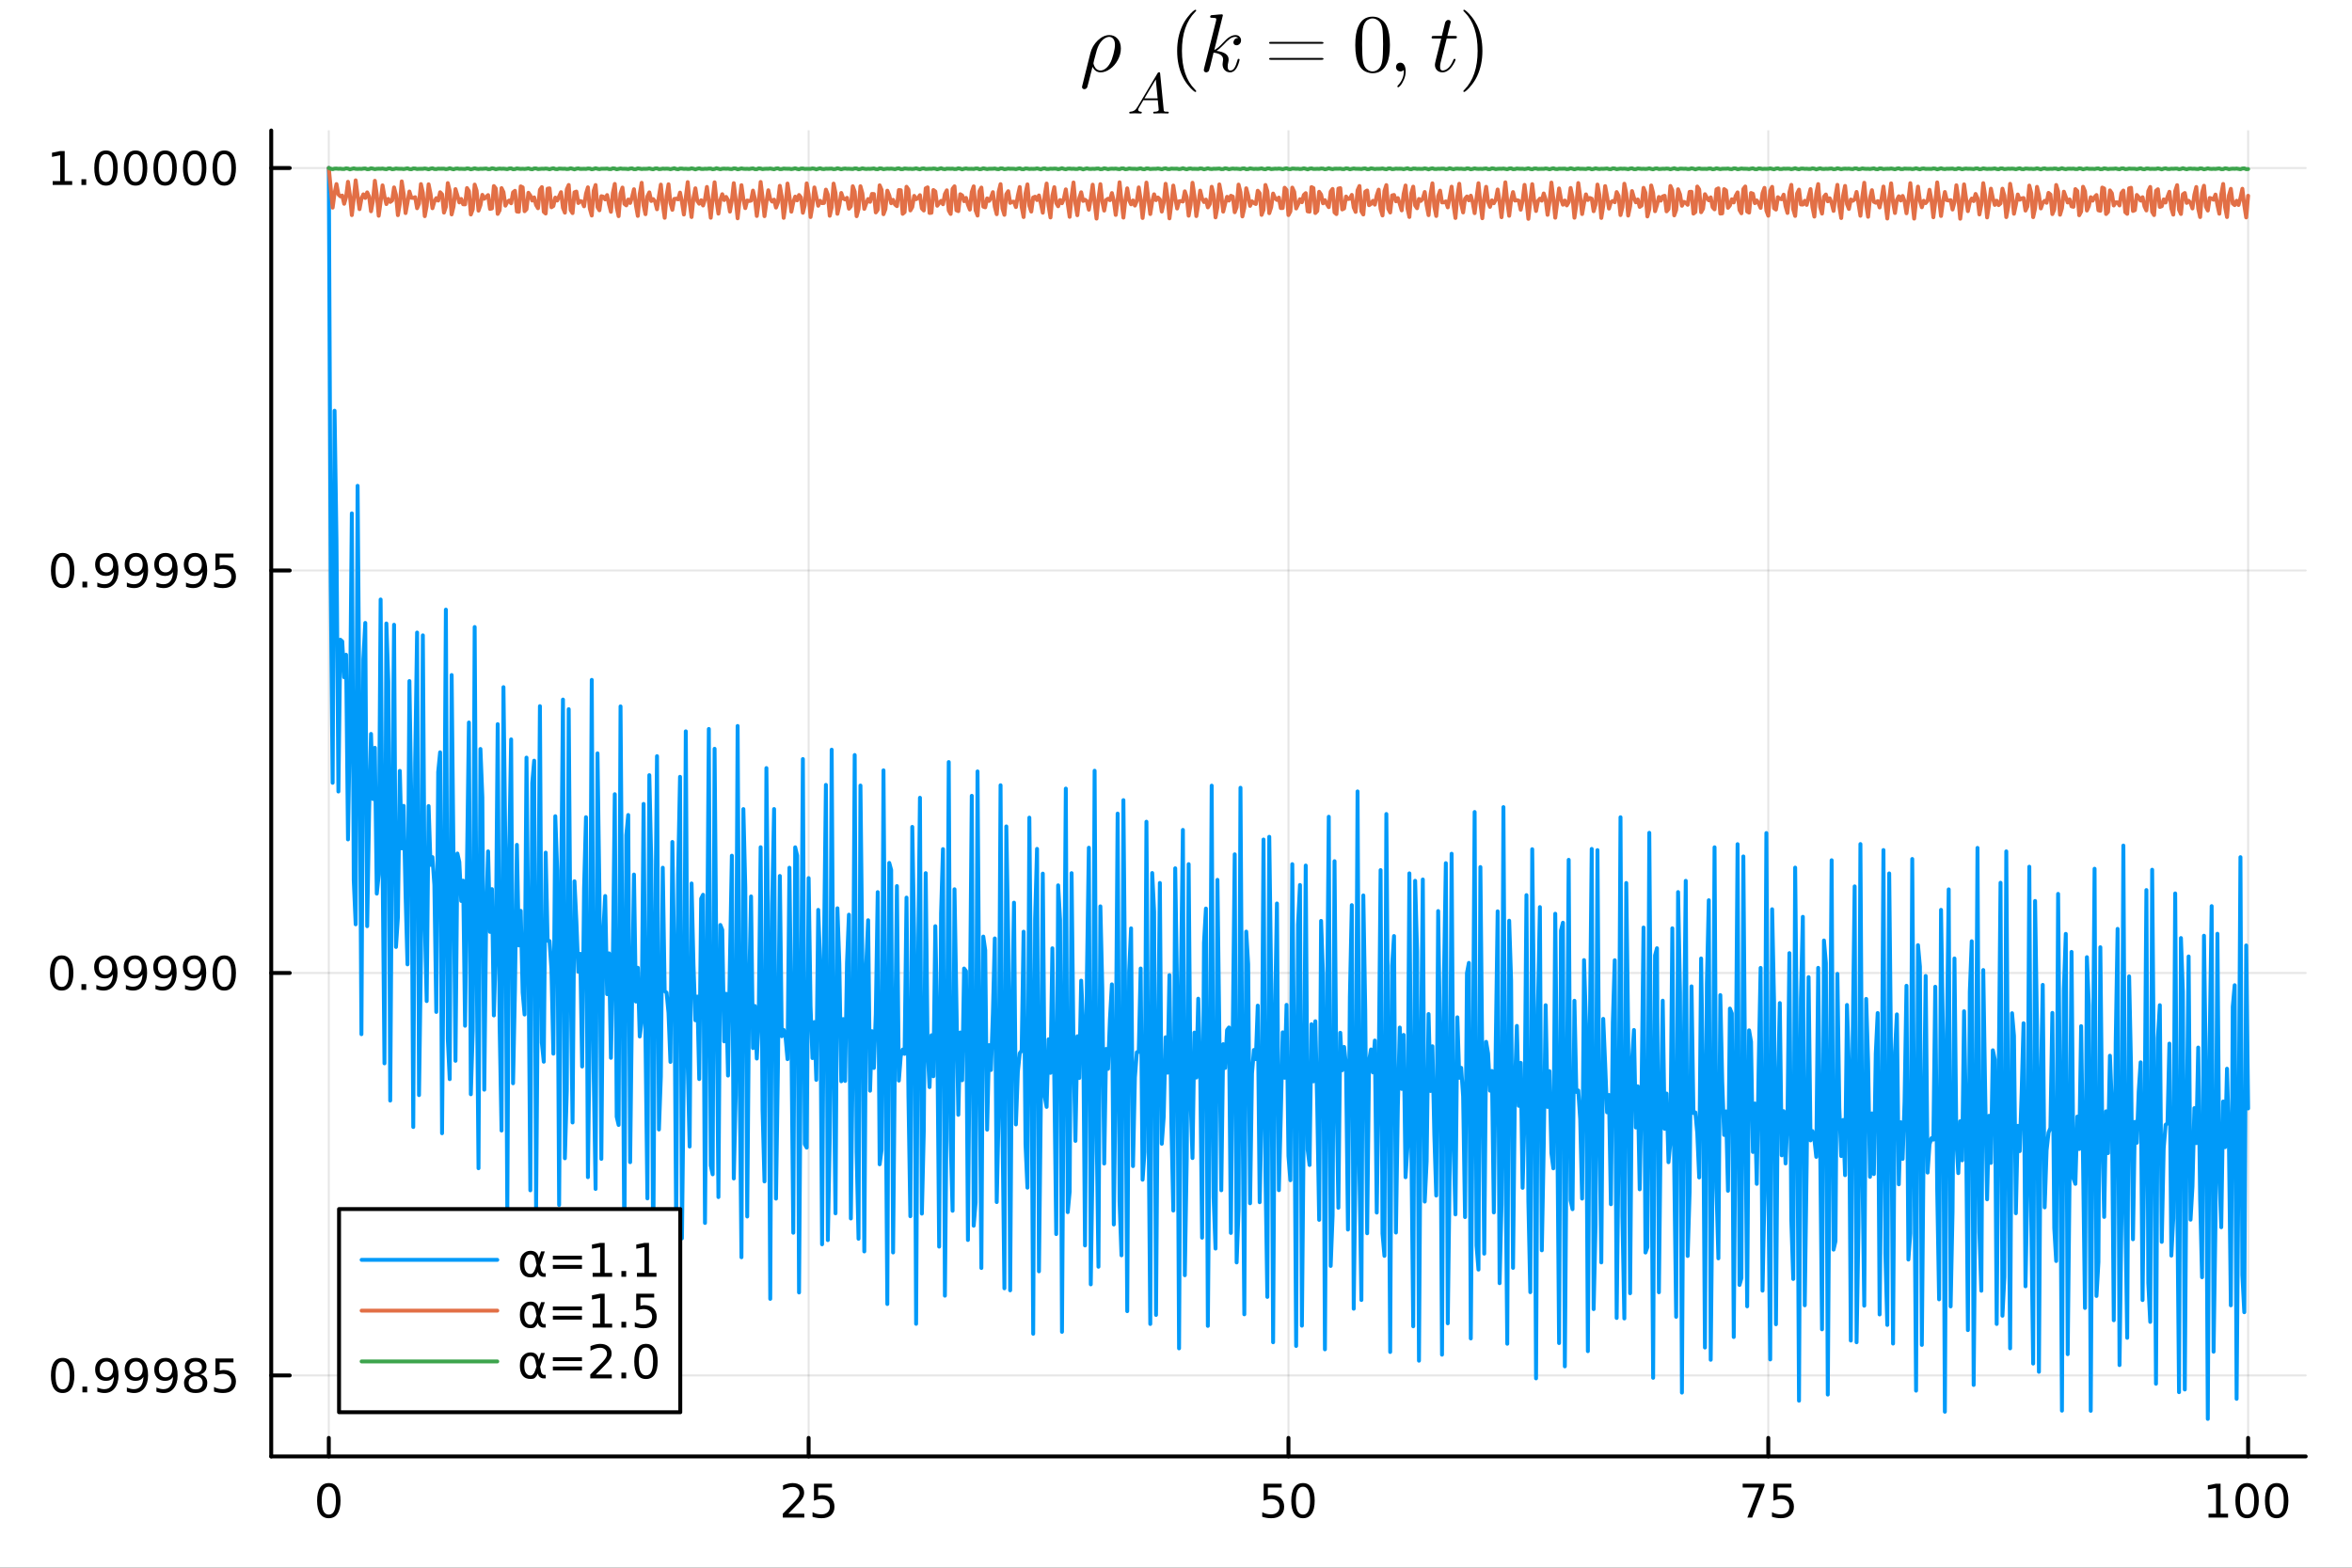 <?xml version="1.0" encoding="utf-8"?>
<svg xmlns="http://www.w3.org/2000/svg" xmlns:xlink="http://www.w3.org/1999/xlink" width="600" height="400" viewBox="0 0 2400 1600">
<rect x="0" y="0" width="2400" height="1600" fill="#333333" stroke="none"/>
<defs>
  <clipPath id="clip450">
    <rect x="0" y="0" width="2400" height="1600"/>
  </clipPath>
</defs>
<path clip-path="url(#clip450)" d="M0 1600 L2400 1600 L2400 0 L0 0  Z" fill="#ffffff" fill-rule="evenodd" fill-opacity="1"/>
<defs>
  <clipPath id="clip451">
    <rect x="480" y="0" width="1681" height="1600"/>
  </clipPath>
</defs>
<defs>
  <clipPath id="clip452">
    <rect x="186" y="133" width="2167" height="1354"/>
  </clipPath>
</defs>
<path clip-path="url(#clip450)" d="M276.76 1486.45 L2352.76 1486.45 L2352.76 133.188 L276.76 133.188  Z" fill="#ffffff" fill-rule="evenodd" fill-opacity="1"/>
<defs>
  <clipPath id="clip453">
    <rect x="276" y="133" width="2077" height="1354"/>
  </clipPath>
</defs>
<polyline clip-path="url(#clip453)" style="stroke:#000000; stroke-linecap:round; stroke-linejoin:round; stroke-width:2; stroke-opacity:0.1; fill:none" points="335.514,1486.45 335.514,133.188 "/>
<polyline clip-path="url(#clip453)" style="stroke:#000000; stroke-linecap:round; stroke-linejoin:round; stroke-width:2; stroke-opacity:0.1; fill:none" points="825.136,1486.45 825.136,133.188 "/>
<polyline clip-path="url(#clip453)" style="stroke:#000000; stroke-linecap:round; stroke-linejoin:round; stroke-width:2; stroke-opacity:0.1; fill:none" points="1314.76,1486.45 1314.76,133.188 "/>
<polyline clip-path="url(#clip453)" style="stroke:#000000; stroke-linecap:round; stroke-linejoin:round; stroke-width:2; stroke-opacity:0.1; fill:none" points="1804.38,1486.45 1804.38,133.188 "/>
<polyline clip-path="url(#clip453)" style="stroke:#000000; stroke-linecap:round; stroke-linejoin:round; stroke-width:2; stroke-opacity:0.1; fill:none" points="2294,1486.45 2294,133.188 "/>
<polyline clip-path="url(#clip450)" style="stroke:#000000; stroke-linecap:round; stroke-linejoin:round; stroke-width:4; stroke-opacity:1; fill:none" points="276.76,1486.45 2352.76,1486.45 "/>
<polyline clip-path="url(#clip450)" style="stroke:#000000; stroke-linecap:round; stroke-linejoin:round; stroke-width:4; stroke-opacity:1; fill:none" points="335.514,1486.45 335.514,1467.55 "/>
<polyline clip-path="url(#clip450)" style="stroke:#000000; stroke-linecap:round; stroke-linejoin:round; stroke-width:4; stroke-opacity:1; fill:none" points="825.136,1486.45 825.136,1467.55 "/>
<polyline clip-path="url(#clip450)" style="stroke:#000000; stroke-linecap:round; stroke-linejoin:round; stroke-width:4; stroke-opacity:1; fill:none" points="1314.76,1486.45 1314.76,1467.55 "/>
<polyline clip-path="url(#clip450)" style="stroke:#000000; stroke-linecap:round; stroke-linejoin:round; stroke-width:4; stroke-opacity:1; fill:none" points="1804.38,1486.45 1804.38,1467.55 "/>
<polyline clip-path="url(#clip450)" style="stroke:#000000; stroke-linecap:round; stroke-linejoin:round; stroke-width:4; stroke-opacity:1; fill:none" points="2294,1486.45 2294,1467.55 "/>
<path clip-path="url(#clip450)" d="M335.514 1517.37 Q331.903 1517.37 330.074 1520.93 Q328.269 1524.47 328.269 1531.6 Q328.269 1538.71 330.074 1542.27 Q331.903 1545.82 335.514 1545.82 Q339.148 1545.82 340.954 1542.27 Q342.783 1538.71 342.783 1531.6 Q342.783 1524.47 340.954 1520.93 Q339.148 1517.37 335.514 1517.37 M335.514 1513.66 Q341.324 1513.66 344.38 1518.27 Q347.459 1522.85 347.459 1531.6 Q347.459 1540.33 344.38 1544.94 Q341.324 1549.52 335.514 1549.52 Q329.704 1549.52 326.625 1544.94 Q323.57 1540.33 323.57 1531.6 Q323.57 1522.85 326.625 1518.27 Q329.704 1513.66 335.514 1513.66 Z" fill="#000000" fill-rule="evenodd" fill-opacity="1" /><path clip-path="url(#clip450)" d="M804.407 1544.91 L820.726 1544.91 L820.726 1548.85 L798.782 1548.85 L798.782 1544.91 Q801.444 1542.16 806.027 1537.53 Q810.634 1532.88 811.814 1531.53 Q814.06 1529.01 814.939 1527.27 Q815.842 1525.51 815.842 1523.82 Q815.842 1521.07 813.898 1519.33 Q811.976 1517.6 808.875 1517.6 Q806.675 1517.6 804.222 1518.36 Q801.791 1519.13 799.013 1520.68 L799.013 1515.95 Q801.838 1514.82 804.291 1514.24 Q806.745 1513.66 808.782 1513.66 Q814.152 1513.66 817.347 1516.35 Q820.541 1519.03 820.541 1523.52 Q820.541 1525.65 819.731 1527.57 Q818.944 1529.47 816.837 1532.07 Q816.259 1532.74 813.157 1535.95 Q810.055 1539.15 804.407 1544.91 Z" fill="#000000" fill-rule="evenodd" fill-opacity="1" /><path clip-path="url(#clip450)" d="M830.587 1514.29 L848.944 1514.29 L848.944 1518.22 L834.87 1518.22 L834.87 1526.7 Q835.888 1526.35 836.907 1526.19 Q837.925 1526 838.944 1526 Q844.731 1526 848.11 1529.17 Q851.49 1532.34 851.49 1537.76 Q851.49 1543.34 848.018 1546.44 Q844.546 1549.52 838.226 1549.52 Q836.05 1549.52 833.782 1549.15 Q831.536 1548.78 829.129 1548.04 L829.129 1543.34 Q831.212 1544.47 833.435 1545.03 Q835.657 1545.58 838.134 1545.58 Q842.138 1545.58 844.476 1543.48 Q846.814 1541.37 846.814 1537.76 Q846.814 1534.15 844.476 1532.04 Q842.138 1529.94 838.134 1529.94 Q836.259 1529.94 834.384 1530.35 Q832.532 1530.77 830.587 1531.65 L830.587 1514.29 Z" fill="#000000" fill-rule="evenodd" fill-opacity="1" /><path clip-path="url(#clip450)" d="M1289.46 1514.29 L1307.81 1514.29 L1307.81 1518.22 L1293.74 1518.22 L1293.74 1526.7 Q1294.76 1526.35 1295.78 1526.19 Q1296.79 1526 1297.81 1526 Q1303.6 1526 1306.98 1529.17 Q1310.36 1532.34 1310.36 1537.76 Q1310.36 1543.34 1306.89 1546.44 Q1303.42 1549.52 1297.1 1549.52 Q1294.92 1549.52 1292.65 1549.15 Q1290.41 1548.78 1288 1548.04 L1288 1543.34 Q1290.08 1544.47 1292.3 1545.03 Q1294.53 1545.58 1297 1545.58 Q1301.01 1545.58 1303.35 1543.48 Q1305.68 1541.37 1305.68 1537.76 Q1305.68 1534.15 1303.35 1532.04 Q1301.01 1529.94 1297 1529.94 Q1295.13 1529.94 1293.25 1530.35 Q1291.4 1530.77 1289.46 1531.65 L1289.46 1514.29 Z" fill="#000000" fill-rule="evenodd" fill-opacity="1" /><path clip-path="url(#clip450)" d="M1329.57 1517.37 Q1325.96 1517.37 1324.13 1520.93 Q1322.33 1524.47 1322.33 1531.6 Q1322.33 1538.71 1324.13 1542.27 Q1325.96 1545.82 1329.57 1545.82 Q1333.21 1545.82 1335.01 1542.27 Q1336.84 1538.71 1336.84 1531.6 Q1336.84 1524.47 1335.01 1520.93 Q1333.21 1517.37 1329.57 1517.37 M1329.57 1513.66 Q1335.38 1513.66 1338.44 1518.27 Q1341.52 1522.85 1341.52 1531.6 Q1341.52 1540.33 1338.44 1544.94 Q1335.38 1549.52 1329.57 1549.52 Q1323.76 1549.52 1320.68 1544.94 Q1317.63 1540.33 1317.63 1531.6 Q1317.63 1522.85 1320.68 1518.27 Q1323.76 1513.66 1329.57 1513.66 Z" fill="#000000" fill-rule="evenodd" fill-opacity="1" /><path clip-path="url(#clip450)" d="M1778.23 1514.29 L1800.46 1514.29 L1800.46 1516.28 L1787.91 1548.85 L1783.03 1548.85 L1794.83 1518.22 L1778.23 1518.22 L1778.23 1514.29 Z" fill="#000000" fill-rule="evenodd" fill-opacity="1" /><path clip-path="url(#clip450)" d="M1809.62 1514.29 L1827.98 1514.29 L1827.98 1518.22 L1813.9 1518.22 L1813.9 1526.7 Q1814.92 1526.35 1815.94 1526.19 Q1816.96 1526 1817.98 1526 Q1823.77 1526 1827.15 1529.17 Q1830.53 1532.34 1830.53 1537.76 Q1830.53 1543.34 1827.05 1546.44 Q1823.58 1549.52 1817.26 1549.52 Q1815.09 1549.52 1812.82 1549.15 Q1810.57 1548.78 1808.16 1548.04 L1808.16 1543.34 Q1810.25 1544.47 1812.47 1545.03 Q1814.69 1545.58 1817.17 1545.58 Q1821.17 1545.58 1823.51 1543.48 Q1825.85 1541.37 1825.85 1537.76 Q1825.85 1534.15 1823.51 1532.04 Q1821.17 1529.94 1817.17 1529.94 Q1815.29 1529.94 1813.42 1530.35 Q1811.57 1530.77 1809.62 1531.65 L1809.62 1514.29 Z" fill="#000000" fill-rule="evenodd" fill-opacity="1" /><path clip-path="url(#clip450)" d="M2253.61 1544.91 L2261.25 1544.91 L2261.25 1518.55 L2252.94 1520.21 L2252.94 1515.95 L2261.2 1514.29 L2265.88 1514.29 L2265.88 1544.91 L2273.52 1544.91 L2273.52 1548.85 L2253.61 1548.85 L2253.61 1544.91 Z" fill="#000000" fill-rule="evenodd" fill-opacity="1" /><path clip-path="url(#clip450)" d="M2292.96 1517.37 Q2289.35 1517.37 2287.52 1520.93 Q2285.71 1524.47 2285.71 1531.6 Q2285.71 1538.71 2287.52 1542.27 Q2289.35 1545.82 2292.96 1545.82 Q2296.59 1545.82 2298.4 1542.27 Q2300.23 1538.71 2300.23 1531.6 Q2300.23 1524.47 2298.4 1520.93 Q2296.59 1517.37 2292.96 1517.37 M2292.96 1513.66 Q2298.77 1513.66 2301.83 1518.27 Q2304.9 1522.85 2304.9 1531.6 Q2304.9 1540.33 2301.83 1544.94 Q2298.77 1549.52 2292.96 1549.52 Q2287.15 1549.52 2284.07 1544.94 Q2281.02 1540.33 2281.02 1531.6 Q2281.02 1522.85 2284.07 1518.27 Q2287.15 1513.66 2292.96 1513.66 Z" fill="#000000" fill-rule="evenodd" fill-opacity="1" /><path clip-path="url(#clip450)" d="M2323.12 1517.37 Q2319.51 1517.37 2317.68 1520.93 Q2315.88 1524.47 2315.88 1531.6 Q2315.88 1538.71 2317.68 1542.27 Q2319.51 1545.82 2323.12 1545.82 Q2326.76 1545.82 2328.56 1542.27 Q2330.39 1538.71 2330.39 1531.6 Q2330.39 1524.47 2328.56 1520.93 Q2326.76 1517.37 2323.12 1517.37 M2323.12 1513.66 Q2328.93 1513.66 2331.99 1518.27 Q2335.07 1522.85 2335.07 1531.6 Q2335.07 1540.33 2331.99 1544.94 Q2328.93 1549.52 2323.12 1549.52 Q2317.31 1549.52 2314.23 1544.94 Q2311.18 1540.33 2311.18 1531.6 Q2311.18 1522.85 2314.23 1518.27 Q2317.31 1513.66 2323.12 1513.66 Z" fill="#000000" fill-rule="evenodd" fill-opacity="1" /><polyline clip-path="url(#clip453)" style="stroke:#000000; stroke-linecap:round; stroke-linejoin:round; stroke-width:2; stroke-opacity:0.1; fill:none" points="276.76,1403.78 2352.76,1403.78 "/>
<polyline clip-path="url(#clip453)" style="stroke:#000000; stroke-linecap:round; stroke-linejoin:round; stroke-width:2; stroke-opacity:0.1; fill:none" points="276.76,993.018 2352.76,993.018 "/>
<polyline clip-path="url(#clip453)" style="stroke:#000000; stroke-linecap:round; stroke-linejoin:round; stroke-width:2; stroke-opacity:0.1; fill:none" points="276.76,582.253 2352.76,582.253 "/>
<polyline clip-path="url(#clip453)" style="stroke:#000000; stroke-linecap:round; stroke-linejoin:round; stroke-width:2; stroke-opacity:0.1; fill:none" points="276.76,171.488 2352.76,171.488 "/>
<polyline clip-path="url(#clip450)" style="stroke:#000000; stroke-linecap:round; stroke-linejoin:round; stroke-width:4; stroke-opacity:1; fill:none" points="276.76,1486.45 276.76,133.188 "/>
<polyline clip-path="url(#clip450)" style="stroke:#000000; stroke-linecap:round; stroke-linejoin:round; stroke-width:4; stroke-opacity:1; fill:none" points="276.76,1403.78 295.657,1403.78 "/>
<polyline clip-path="url(#clip450)" style="stroke:#000000; stroke-linecap:round; stroke-linejoin:round; stroke-width:4; stroke-opacity:1; fill:none" points="276.76,993.018 295.657,993.018 "/>
<polyline clip-path="url(#clip450)" style="stroke:#000000; stroke-linecap:round; stroke-linejoin:round; stroke-width:4; stroke-opacity:1; fill:none" points="276.76,582.253 295.657,582.253 "/>
<polyline clip-path="url(#clip450)" style="stroke:#000000; stroke-linecap:round; stroke-linejoin:round; stroke-width:4; stroke-opacity:1; fill:none" points="276.76,171.488 295.657,171.488 "/>
<path clip-path="url(#clip450)" d="M63.932 1389.58 Q60.321 1389.58 58.492 1393.15 Q56.687 1396.69 56.687 1403.82 Q56.687 1410.92 58.492 1414.49 Q60.321 1418.03 63.932 1418.03 Q67.566 1418.03 69.372 1414.49 Q71.2 1410.92 71.2 1403.82 Q71.2 1396.69 69.372 1393.15 Q67.566 1389.58 63.932 1389.58 M63.932 1385.88 Q69.742 1385.88 72.798 1390.48 Q75.876 1395.07 75.876 1403.82 Q75.876 1412.54 72.798 1417.15 Q69.742 1421.73 63.932 1421.73 Q58.122 1421.73 55.043 1417.15 Q51.987 1412.54 51.987 1403.82 Q51.987 1395.07 55.043 1390.48 Q58.122 1385.88 63.932 1385.88 Z" fill="#000000" fill-rule="evenodd" fill-opacity="1" /><path clip-path="url(#clip450)" d="M84.094 1415.18 L88.978 1415.18 L88.978 1421.06 L84.094 1421.06 L84.094 1415.18 Z" fill="#000000" fill-rule="evenodd" fill-opacity="1" /><path clip-path="url(#clip450)" d="M99.302 1420.35 L99.302 1416.09 Q101.061 1416.92 102.867 1417.36 Q104.672 1417.8 106.408 1417.8 Q111.038 1417.8 113.469 1414.7 Q115.922 1411.57 116.27 1405.23 Q114.927 1407.22 112.867 1408.29 Q110.807 1409.35 108.307 1409.35 Q103.121 1409.35 100.089 1406.23 Q97.08 1403.08 97.08 1397.64 Q97.08 1392.31 100.228 1389.1 Q103.376 1385.88 108.608 1385.88 Q114.603 1385.88 117.751 1390.48 Q120.922 1395.07 120.922 1403.82 Q120.922 1411.99 117.033 1416.87 Q113.168 1421.73 106.617 1421.73 Q104.858 1421.73 103.052 1421.39 Q101.246 1421.04 99.302 1420.35 M108.608 1405.69 Q111.756 1405.69 113.584 1403.54 Q115.436 1401.39 115.436 1397.64 Q115.436 1393.91 113.584 1391.76 Q111.756 1389.58 108.608 1389.58 Q105.459 1389.58 103.608 1391.76 Q101.779 1393.91 101.779 1397.64 Q101.779 1401.39 103.608 1403.54 Q105.459 1405.69 108.608 1405.69 Z" fill="#000000" fill-rule="evenodd" fill-opacity="1" /><path clip-path="url(#clip450)" d="M129.464 1420.35 L129.464 1416.09 Q131.223 1416.92 133.029 1417.36 Q134.834 1417.8 136.57 1417.8 Q141.2 1417.8 143.631 1414.7 Q146.084 1411.57 146.431 1405.23 Q145.089 1407.22 143.029 1408.29 Q140.968 1409.35 138.469 1409.35 Q133.283 1409.35 130.251 1406.23 Q127.242 1403.08 127.242 1397.64 Q127.242 1392.31 130.39 1389.1 Q133.538 1385.88 138.769 1385.88 Q144.765 1385.88 147.913 1390.48 Q151.084 1395.07 151.084 1403.82 Q151.084 1411.99 147.195 1416.87 Q143.33 1421.73 136.779 1421.73 Q135.019 1421.73 133.214 1421.39 Q131.408 1421.04 129.464 1420.35 M138.769 1405.69 Q141.918 1405.69 143.746 1403.54 Q145.598 1401.39 145.598 1397.64 Q145.598 1393.91 143.746 1391.76 Q141.918 1389.58 138.769 1389.58 Q135.621 1389.58 133.769 1391.76 Q131.941 1393.91 131.941 1397.64 Q131.941 1401.39 133.769 1403.54 Q135.621 1405.69 138.769 1405.69 Z" fill="#000000" fill-rule="evenodd" fill-opacity="1" /><path clip-path="url(#clip450)" d="M159.626 1420.35 L159.626 1416.09 Q161.385 1416.92 163.191 1417.36 Q164.996 1417.8 166.732 1417.8 Q171.362 1417.8 173.792 1414.7 Q176.246 1411.57 176.593 1405.23 Q175.251 1407.22 173.191 1408.29 Q171.13 1409.35 168.63 1409.35 Q163.445 1409.35 160.413 1406.23 Q157.404 1403.08 157.404 1397.64 Q157.404 1392.31 160.552 1389.1 Q163.7 1385.88 168.931 1385.88 Q174.927 1385.88 178.075 1390.48 Q181.246 1395.07 181.246 1403.82 Q181.246 1411.99 177.357 1416.87 Q173.491 1421.73 166.941 1421.73 Q165.181 1421.73 163.376 1421.39 Q161.57 1421.04 159.626 1420.35 M168.931 1405.69 Q172.079 1405.69 173.908 1403.54 Q175.76 1401.39 175.76 1397.64 Q175.76 1393.91 173.908 1391.76 Q172.079 1389.58 168.931 1389.58 Q165.783 1389.58 163.931 1391.76 Q162.103 1393.91 162.103 1397.64 Q162.103 1401.39 163.931 1403.54 Q165.783 1405.69 168.931 1405.69 Z" fill="#000000" fill-rule="evenodd" fill-opacity="1" /><path clip-path="url(#clip450)" d="M199.649 1404.65 Q196.315 1404.65 194.394 1406.43 Q192.496 1408.22 192.496 1411.34 Q192.496 1414.47 194.394 1416.25 Q196.315 1418.03 199.649 1418.03 Q202.982 1418.03 204.903 1416.25 Q206.825 1414.44 206.825 1411.34 Q206.825 1408.22 204.903 1406.43 Q203.005 1404.65 199.649 1404.65 M194.973 1402.66 Q191.964 1401.92 190.274 1399.86 Q188.607 1397.8 188.607 1394.84 Q188.607 1390.69 191.547 1388.29 Q194.51 1385.88 199.649 1385.88 Q204.811 1385.88 207.751 1388.29 Q210.69 1390.69 210.69 1394.84 Q210.69 1397.8 209.001 1399.86 Q207.334 1401.92 204.348 1402.66 Q207.727 1403.45 209.602 1405.74 Q211.501 1408.03 211.501 1411.34 Q211.501 1416.36 208.422 1419.05 Q205.366 1421.73 199.649 1421.73 Q193.931 1421.73 190.852 1419.05 Q187.797 1416.36 187.797 1411.34 Q187.797 1408.03 189.695 1405.74 Q191.593 1403.45 194.973 1402.66 M193.26 1395.28 Q193.26 1397.96 194.927 1399.47 Q196.616 1400.97 199.649 1400.97 Q202.658 1400.97 204.348 1399.47 Q206.061 1397.96 206.061 1395.28 Q206.061 1392.59 204.348 1391.09 Q202.658 1389.58 199.649 1389.58 Q196.616 1389.58 194.927 1391.09 Q193.26 1392.59 193.26 1395.28 Z" fill="#000000" fill-rule="evenodd" fill-opacity="1" /><path clip-path="url(#clip450)" d="M219.857 1386.5 L238.213 1386.5 L238.213 1390.44 L224.139 1390.44 L224.139 1398.91 Q225.158 1398.56 226.176 1398.4 Q227.195 1398.22 228.213 1398.22 Q234 1398.22 237.38 1401.39 Q240.76 1404.56 240.76 1409.98 Q240.76 1415.55 237.287 1418.66 Q233.815 1421.73 227.496 1421.73 Q225.32 1421.73 223.051 1421.36 Q220.806 1420.99 218.399 1420.25 L218.399 1415.55 Q220.482 1416.69 222.704 1417.24 Q224.926 1417.8 227.403 1417.8 Q231.408 1417.8 233.746 1415.69 Q236.084 1413.59 236.084 1409.98 Q236.084 1406.36 233.746 1404.26 Q231.408 1402.15 227.403 1402.15 Q225.528 1402.15 223.653 1402.57 Q221.801 1402.98 219.857 1403.86 L219.857 1386.5 Z" fill="#000000" fill-rule="evenodd" fill-opacity="1" /><path clip-path="url(#clip450)" d="M62.937 978.817 Q59.325 978.817 57.497 982.381 Q55.691 985.923 55.691 993.053 Q55.691 1000.16 57.497 1003.72 Q59.325 1007.27 62.937 1007.27 Q66.571 1007.27 68.376 1003.72 Q70.205 1000.16 70.205 993.053 Q70.205 985.923 68.376 982.381 Q66.571 978.817 62.937 978.817 M62.937 975.113 Q68.747 975.113 71.802 979.719 Q74.881 984.303 74.881 993.053 Q74.881 1001.78 71.802 1006.39 Q68.747 1010.97 62.937 1010.97 Q57.126 1010.97 54.048 1006.39 Q50.992 1001.78 50.992 993.053 Q50.992 984.303 54.048 979.719 Q57.126 975.113 62.937 975.113 Z" fill="#000000" fill-rule="evenodd" fill-opacity="1" /><path clip-path="url(#clip450)" d="M83.098 1004.42 L87.983 1004.42 L87.983 1010.3 L83.098 1010.3 L83.098 1004.42 Z" fill="#000000" fill-rule="evenodd" fill-opacity="1" /><path clip-path="url(#clip450)" d="M98.307 1009.58 L98.307 1005.32 Q100.066 1006.15 101.871 1006.59 Q103.677 1007.03 105.413 1007.03 Q110.043 1007.03 112.473 1003.93 Q114.927 1000.81 115.274 994.465 Q113.932 996.455 111.871 997.52 Q109.811 998.585 107.311 998.585 Q102.126 998.585 99.094 995.46 Q96.085 992.312 96.085 986.872 Q96.085 981.548 99.233 978.33 Q102.381 975.113 107.612 975.113 Q113.608 975.113 116.756 979.719 Q119.927 984.303 119.927 993.053 Q119.927 1001.22 116.038 1006.11 Q112.172 1010.97 105.621 1010.97 Q103.862 1010.97 102.057 1010.62 Q100.251 1010.27 98.307 1009.58 M107.612 994.928 Q110.76 994.928 112.589 992.775 Q114.441 990.622 114.441 986.872 Q114.441 983.145 112.589 980.993 Q110.76 978.817 107.612 978.817 Q104.464 978.817 102.612 980.993 Q100.784 983.145 100.784 986.872 Q100.784 990.622 102.612 992.775 Q104.464 994.928 107.612 994.928 Z" fill="#000000" fill-rule="evenodd" fill-opacity="1" /><path clip-path="url(#clip450)" d="M128.469 1009.58 L128.469 1005.32 Q130.228 1006.15 132.033 1006.59 Q133.839 1007.03 135.575 1007.03 Q140.205 1007.03 142.635 1003.93 Q145.089 1000.81 145.436 994.465 Q144.093 996.455 142.033 997.52 Q139.973 998.585 137.473 998.585 Q132.288 998.585 129.256 995.46 Q126.246 992.312 126.246 986.872 Q126.246 981.548 129.394 978.33 Q132.543 975.113 137.774 975.113 Q143.769 975.113 146.918 979.719 Q150.089 984.303 150.089 993.053 Q150.089 1001.22 146.2 1006.11 Q142.334 1010.97 135.783 1010.97 Q134.024 1010.97 132.219 1010.62 Q130.413 1010.27 128.469 1009.58 M137.774 994.928 Q140.922 994.928 142.751 992.775 Q144.603 990.622 144.603 986.872 Q144.603 983.145 142.751 980.993 Q140.922 978.817 137.774 978.817 Q134.626 978.817 132.774 980.993 Q130.945 983.145 130.945 986.872 Q130.945 990.622 132.774 992.775 Q134.626 994.928 137.774 994.928 Z" fill="#000000" fill-rule="evenodd" fill-opacity="1" /><path clip-path="url(#clip450)" d="M158.63 1009.58 L158.63 1005.32 Q160.39 1006.15 162.195 1006.59 Q164.001 1007.03 165.737 1007.03 Q170.366 1007.03 172.797 1003.93 Q175.251 1000.81 175.598 994.465 Q174.255 996.455 172.195 997.52 Q170.135 998.585 167.635 998.585 Q162.45 998.585 159.417 995.46 Q156.408 992.312 156.408 986.872 Q156.408 981.548 159.556 978.33 Q162.704 975.113 167.936 975.113 Q173.931 975.113 177.079 979.719 Q180.251 984.303 180.251 993.053 Q180.251 1001.22 176.362 1006.11 Q172.496 1010.97 165.945 1010.97 Q164.186 1010.97 162.38 1010.62 Q160.575 1010.27 158.63 1009.58 M167.936 994.928 Q171.084 994.928 172.913 992.775 Q174.765 990.622 174.765 986.872 Q174.765 983.145 172.913 980.993 Q171.084 978.817 167.936 978.817 Q164.788 978.817 162.936 980.993 Q161.107 983.145 161.107 986.872 Q161.107 990.622 162.936 992.775 Q164.788 994.928 167.936 994.928 Z" fill="#000000" fill-rule="evenodd" fill-opacity="1" /><path clip-path="url(#clip450)" d="M188.792 1009.58 L188.792 1005.32 Q190.552 1006.15 192.357 1006.59 Q194.163 1007.03 195.899 1007.03 Q200.528 1007.03 202.959 1003.93 Q205.413 1000.81 205.76 994.465 Q204.417 996.455 202.357 997.52 Q200.297 998.585 197.797 998.585 Q192.612 998.585 189.579 995.46 Q186.57 992.312 186.57 986.872 Q186.57 981.548 189.718 978.33 Q192.866 975.113 198.098 975.113 Q204.093 975.113 207.241 979.719 Q210.413 984.303 210.413 993.053 Q210.413 1001.22 206.524 1006.11 Q202.658 1010.97 196.107 1010.97 Q194.348 1010.97 192.542 1010.62 Q190.737 1010.27 188.792 1009.58 M198.098 994.928 Q201.246 994.928 203.075 992.775 Q204.926 990.622 204.926 986.872 Q204.926 983.145 203.075 980.993 Q201.246 978.817 198.098 978.817 Q194.95 978.817 193.098 980.993 Q191.269 983.145 191.269 986.872 Q191.269 990.622 193.098 992.775 Q194.95 994.928 198.098 994.928 Z" fill="#000000" fill-rule="evenodd" fill-opacity="1" /><path clip-path="url(#clip450)" d="M228.815 978.817 Q225.204 978.817 223.375 982.381 Q221.57 985.923 221.57 993.053 Q221.57 1000.16 223.375 1003.72 Q225.204 1007.27 228.815 1007.27 Q232.449 1007.27 234.255 1003.72 Q236.084 1000.16 236.084 993.053 Q236.084 985.923 234.255 982.381 Q232.449 978.817 228.815 978.817 M228.815 975.113 Q234.625 975.113 237.681 979.719 Q240.76 984.303 240.76 993.053 Q240.76 1001.78 237.681 1006.39 Q234.625 1010.97 228.815 1010.97 Q223.005 1010.97 219.926 1006.39 Q216.871 1001.78 216.871 993.053 Q216.871 984.303 219.926 979.719 Q223.005 975.113 228.815 975.113 Z" fill="#000000" fill-rule="evenodd" fill-opacity="1" /><path clip-path="url(#clip450)" d="M63.932 568.051 Q60.321 568.051 58.492 571.616 Q56.687 575.158 56.687 582.287 Q56.687 589.394 58.492 592.959 Q60.321 596.5 63.932 596.5 Q67.566 596.5 69.372 592.959 Q71.2 589.394 71.2 582.287 Q71.2 575.158 69.372 571.616 Q67.566 568.051 63.932 568.051 M63.932 564.348 Q69.742 564.348 72.798 568.954 Q75.876 573.538 75.876 582.287 Q75.876 591.014 72.798 595.621 Q69.742 600.204 63.932 600.204 Q58.122 600.204 55.043 595.621 Q51.987 591.014 51.987 582.287 Q51.987 573.538 55.043 568.954 Q58.122 564.348 63.932 564.348 Z" fill="#000000" fill-rule="evenodd" fill-opacity="1" /><path clip-path="url(#clip450)" d="M84.094 593.653 L88.978 593.653 L88.978 599.533 L84.094 599.533 L84.094 593.653 Z" fill="#000000" fill-rule="evenodd" fill-opacity="1" /><path clip-path="url(#clip450)" d="M99.302 598.815 L99.302 594.556 Q101.061 595.389 102.867 595.829 Q104.672 596.269 106.408 596.269 Q111.038 596.269 113.469 593.167 Q115.922 590.042 116.27 583.699 Q114.927 585.69 112.867 586.755 Q110.807 587.82 108.307 587.82 Q103.121 587.82 100.089 584.695 Q97.08 581.547 97.08 576.107 Q97.08 570.783 100.228 567.565 Q103.376 564.348 108.608 564.348 Q114.603 564.348 117.751 568.954 Q120.922 573.538 120.922 582.287 Q120.922 590.459 117.033 595.343 Q113.168 600.204 106.617 600.204 Q104.858 600.204 103.052 599.857 Q101.246 599.51 99.302 598.815 M108.608 584.162 Q111.756 584.162 113.584 582.01 Q115.436 579.857 115.436 576.107 Q115.436 572.38 113.584 570.227 Q111.756 568.051 108.608 568.051 Q105.459 568.051 103.608 570.227 Q101.779 572.38 101.779 576.107 Q101.779 579.857 103.608 582.01 Q105.459 584.162 108.608 584.162 Z" fill="#000000" fill-rule="evenodd" fill-opacity="1" /><path clip-path="url(#clip450)" d="M129.464 598.815 L129.464 594.556 Q131.223 595.389 133.029 595.829 Q134.834 596.269 136.57 596.269 Q141.2 596.269 143.631 593.167 Q146.084 590.042 146.431 583.699 Q145.089 585.69 143.029 586.755 Q140.968 587.82 138.469 587.82 Q133.283 587.82 130.251 584.695 Q127.242 581.547 127.242 576.107 Q127.242 570.783 130.39 567.565 Q133.538 564.348 138.769 564.348 Q144.765 564.348 147.913 568.954 Q151.084 573.538 151.084 582.287 Q151.084 590.459 147.195 595.343 Q143.33 600.204 136.779 600.204 Q135.019 600.204 133.214 599.857 Q131.408 599.51 129.464 598.815 M138.769 584.162 Q141.918 584.162 143.746 582.01 Q145.598 579.857 145.598 576.107 Q145.598 572.38 143.746 570.227 Q141.918 568.051 138.769 568.051 Q135.621 568.051 133.769 570.227 Q131.941 572.38 131.941 576.107 Q131.941 579.857 133.769 582.01 Q135.621 584.162 138.769 584.162 Z" fill="#000000" fill-rule="evenodd" fill-opacity="1" /><path clip-path="url(#clip450)" d="M159.626 598.815 L159.626 594.556 Q161.385 595.389 163.191 595.829 Q164.996 596.269 166.732 596.269 Q171.362 596.269 173.792 593.167 Q176.246 590.042 176.593 583.699 Q175.251 585.69 173.191 586.755 Q171.13 587.82 168.63 587.82 Q163.445 587.82 160.413 584.695 Q157.404 581.547 157.404 576.107 Q157.404 570.783 160.552 567.565 Q163.7 564.348 168.931 564.348 Q174.927 564.348 178.075 568.954 Q181.246 573.538 181.246 582.287 Q181.246 590.459 177.357 595.343 Q173.491 600.204 166.941 600.204 Q165.181 600.204 163.376 599.857 Q161.57 599.51 159.626 598.815 M168.931 584.162 Q172.079 584.162 173.908 582.01 Q175.76 579.857 175.76 576.107 Q175.76 572.38 173.908 570.227 Q172.079 568.051 168.931 568.051 Q165.783 568.051 163.931 570.227 Q162.103 572.38 162.103 576.107 Q162.103 579.857 163.931 582.01 Q165.783 584.162 168.931 584.162 Z" fill="#000000" fill-rule="evenodd" fill-opacity="1" /><path clip-path="url(#clip450)" d="M189.788 598.815 L189.788 594.556 Q191.547 595.389 193.352 595.829 Q195.158 596.269 196.894 596.269 Q201.524 596.269 203.954 593.167 Q206.408 590.042 206.755 583.699 Q205.413 585.69 203.352 586.755 Q201.292 587.82 198.792 587.82 Q193.607 587.82 190.575 584.695 Q187.565 581.547 187.565 576.107 Q187.565 570.783 190.714 567.565 Q193.862 564.348 199.093 564.348 Q205.089 564.348 208.237 568.954 Q211.408 573.538 211.408 582.287 Q211.408 590.459 207.519 595.343 Q203.653 600.204 197.102 600.204 Q195.343 600.204 193.538 599.857 Q191.732 599.51 189.788 598.815 M199.093 584.162 Q202.241 584.162 204.07 582.01 Q205.922 579.857 205.922 576.107 Q205.922 572.38 204.07 570.227 Q202.241 568.051 199.093 568.051 Q195.945 568.051 194.093 570.227 Q192.265 572.38 192.265 576.107 Q192.265 579.857 194.093 582.01 Q195.945 584.162 199.093 584.162 Z" fill="#000000" fill-rule="evenodd" fill-opacity="1" /><path clip-path="url(#clip450)" d="M219.857 564.973 L238.213 564.973 L238.213 568.908 L224.139 568.908 L224.139 577.38 Q225.158 577.033 226.176 576.871 Q227.195 576.686 228.213 576.686 Q234 576.686 237.38 579.857 Q240.76 583.028 240.76 588.445 Q240.76 594.024 237.287 597.125 Q233.815 600.204 227.496 600.204 Q225.32 600.204 223.051 599.834 Q220.806 599.463 218.399 598.723 L218.399 594.024 Q220.482 595.158 222.704 595.713 Q224.926 596.269 227.403 596.269 Q231.408 596.269 233.746 594.162 Q236.084 592.056 236.084 588.445 Q236.084 584.834 233.746 582.727 Q231.408 580.621 227.403 580.621 Q225.528 580.621 223.653 581.037 Q221.801 581.454 219.857 582.334 L219.857 564.973 Z" fill="#000000" fill-rule="evenodd" fill-opacity="1" /><path clip-path="url(#clip450)" d="M53.747 184.832 L61.386 184.832 L61.386 158.467 L53.075 160.133 L53.075 155.874 L61.339 154.208 L66.015 154.208 L66.015 184.832 L73.654 184.832 L73.654 188.768 L53.747 188.768 L53.747 184.832 Z" fill="#000000" fill-rule="evenodd" fill-opacity="1" /><path clip-path="url(#clip450)" d="M83.098 182.888 L87.983 182.888 L87.983 188.768 L83.098 188.768 L83.098 182.888 Z" fill="#000000" fill-rule="evenodd" fill-opacity="1" /><path clip-path="url(#clip450)" d="M108.168 157.286 Q104.557 157.286 102.728 160.851 Q100.922 164.393 100.922 171.522 Q100.922 178.629 102.728 182.194 Q104.557 185.735 108.168 185.735 Q111.802 185.735 113.608 182.194 Q115.436 178.629 115.436 171.522 Q115.436 164.393 113.608 160.851 Q111.802 157.286 108.168 157.286 M108.168 153.583 Q113.978 153.583 117.033 158.189 Q120.112 162.772 120.112 171.522 Q120.112 180.249 117.033 184.856 Q113.978 189.439 108.168 189.439 Q102.358 189.439 99.279 184.856 Q96.223 180.249 96.223 171.522 Q96.223 162.772 99.279 158.189 Q102.358 153.583 108.168 153.583 Z" fill="#000000" fill-rule="evenodd" fill-opacity="1" /><path clip-path="url(#clip450)" d="M138.33 157.286 Q134.719 157.286 132.89 160.851 Q131.084 164.393 131.084 171.522 Q131.084 178.629 132.89 182.194 Q134.719 185.735 138.33 185.735 Q141.964 185.735 143.769 182.194 Q145.598 178.629 145.598 171.522 Q145.598 164.393 143.769 160.851 Q141.964 157.286 138.33 157.286 M138.33 153.583 Q144.14 153.583 147.195 158.189 Q150.274 162.772 150.274 171.522 Q150.274 180.249 147.195 184.856 Q144.14 189.439 138.33 189.439 Q132.519 189.439 129.441 184.856 Q126.385 180.249 126.385 171.522 Q126.385 162.772 129.441 158.189 Q132.519 153.583 138.33 153.583 Z" fill="#000000" fill-rule="evenodd" fill-opacity="1" /><path clip-path="url(#clip450)" d="M168.491 157.286 Q164.88 157.286 163.052 160.851 Q161.246 164.393 161.246 171.522 Q161.246 178.629 163.052 182.194 Q164.88 185.735 168.491 185.735 Q172.126 185.735 173.931 182.194 Q175.76 178.629 175.76 171.522 Q175.76 164.393 173.931 160.851 Q172.126 157.286 168.491 157.286 M168.491 153.583 Q174.302 153.583 177.357 158.189 Q180.436 162.772 180.436 171.522 Q180.436 180.249 177.357 184.856 Q174.302 189.439 168.491 189.439 Q162.681 189.439 159.603 184.856 Q156.547 180.249 156.547 171.522 Q156.547 162.772 159.603 158.189 Q162.681 153.583 168.491 153.583 Z" fill="#000000" fill-rule="evenodd" fill-opacity="1" /><path clip-path="url(#clip450)" d="M198.653 157.286 Q195.042 157.286 193.214 160.851 Q191.408 164.393 191.408 171.522 Q191.408 178.629 193.214 182.194 Q195.042 185.735 198.653 185.735 Q202.288 185.735 204.093 182.194 Q205.922 178.629 205.922 171.522 Q205.922 164.393 204.093 160.851 Q202.288 157.286 198.653 157.286 M198.653 153.583 Q204.464 153.583 207.519 158.189 Q210.598 162.772 210.598 171.522 Q210.598 180.249 207.519 184.856 Q204.464 189.439 198.653 189.439 Q192.843 189.439 189.765 184.856 Q186.709 180.249 186.709 171.522 Q186.709 162.772 189.765 158.189 Q192.843 153.583 198.653 153.583 Z" fill="#000000" fill-rule="evenodd" fill-opacity="1" /><path clip-path="url(#clip450)" d="M228.815 157.286 Q225.204 157.286 223.375 160.851 Q221.57 164.393 221.57 171.522 Q221.57 178.629 223.375 182.194 Q225.204 185.735 228.815 185.735 Q232.449 185.735 234.255 182.194 Q236.084 178.629 236.084 171.522 Q236.084 164.393 234.255 160.851 Q232.449 157.286 228.815 157.286 M228.815 153.583 Q234.625 153.583 237.681 158.189 Q240.76 162.772 240.76 171.522 Q240.76 180.249 237.681 184.856 Q234.625 189.439 228.815 189.439 Q223.005 189.439 219.926 184.856 Q216.871 180.249 216.871 171.522 Q216.871 162.772 219.926 158.189 Q223.005 153.583 228.815 153.583 Z" fill="#000000" fill-rule="evenodd" fill-opacity="1" /><path clip-path="url(#clip450)" d="M1143.73 49.484 Q1143.73 55.55 1140.61 61.248 Q1137.54 66.945 1132.7 70.388 Q1127.91 73.832 1123.07 73.832 Q1117.62 73.832 1114.79 68.175 Q1109.67 88.711 1109.38 89.243 Q1108.19 91.006 1106.47 91.006 Q1105.4 91.006 1104.75 90.35 Q1104.09 89.735 1104.09 88.752 Q1104.13 88.424 1104.38 87.399 L1112.58 54.403 Q1114.46 46.738 1120.16 41.286 Q1125.9 35.793 1132.05 35.793 Q1136.92 35.793 1140.33 39.441 Q1143.73 43.09 1143.73 49.484 M1137.7 45.877 Q1137.7 41.778 1136.06 39.728 Q1134.42 37.638 1131.88 37.638 Q1129.54 37.638 1126.72 39.523 Q1123.93 41.409 1121.47 45.59 Q1120.16 48.008 1119.22 51 Q1118.27 53.993 1116.43 61.371 Q1115.77 64.322 1115.77 64.486 Q1115.77 64.814 1115.94 65.552 Q1116.14 66.289 1116.63 67.437 Q1117.17 68.544 1117.9 69.528 Q1118.64 70.511 1119.99 71.249 Q1121.35 71.946 1122.99 71.946 Q1125.53 71.946 1128.23 69.897 Q1130.98 67.806 1132.99 63.994 Q1134.67 60.92 1136.19 55.14 Q1137.7 49.32 1137.7 45.877 Z" fill="#000000" fill-rule="evenodd" fill-opacity="1" /><path clip-path="url(#clip450)" d="M1192.61 114.646 Q1192.61 115.192 1192.38 115.478 Q1192.18 115.737 1191.98 115.794 Q1191.81 115.823 1191.55 115.823 Q1190.81 115.823 1188.22 115.737 Q1185.64 115.651 1184.9 115.651 Q1183.69 115.651 1181.22 115.737 Q1178.76 115.823 1177.55 115.823 Q1176.75 115.823 1176.75 115.163 Q1176.75 114.732 1176.83 114.503 Q1176.92 114.245 1177.15 114.159 Q1177.41 114.044 1177.55 114.044 Q1177.72 114.015 1178.15 114.015 Q1178.73 114.015 1179.33 113.958 Q1179.93 113.872 1180.68 113.7 Q1181.42 113.527 1181.88 113.097 Q1182.37 112.667 1182.37 112.064 Q1182.37 111.806 1182.17 109.683 Q1181.97 107.559 1181.71 105.092 Q1181.45 102.596 1181.42 102.251 L1166.68 102.251 Q1165.33 104.575 1164.38 106.182 Q1163.43 107.789 1163.09 108.334 Q1162.74 108.879 1162.54 109.224 Q1162.34 109.568 1162.23 109.769 Q1161.4 111.289 1161.4 111.949 Q1161.4 113.786 1164.15 114.015 Q1165.1 114.015 1165.1 114.704 Q1165.1 115.22 1164.87 115.507 Q1164.64 115.765 1164.44 115.794 Q1164.27 115.823 1163.98 115.823 Q1163.03 115.823 1161.05 115.737 Q1159.07 115.651 1158.1 115.651 Q1157.26 115.651 1155.54 115.737 Q1153.82 115.823 1153.05 115.823 Q1152.7 115.823 1152.5 115.622 Q1152.3 115.421 1152.3 115.163 Q1152.3 114.761 1152.36 114.532 Q1152.44 114.302 1152.67 114.187 Q1152.9 114.073 1153.02 114.073 Q1153.13 114.044 1153.53 114.015 Q1155.72 113.872 1157.41 112.839 Q1159.13 111.777 1160.76 109.051 L1181.19 74.735 Q1181.39 74.391 1181.54 74.219 Q1181.68 74.046 1181.97 73.903 Q1182.28 73.76 1182.74 73.76 Q1183.46 73.76 1183.6 73.989 Q1183.75 74.19 1183.83 75.165 L1187.42 111.892 Q1187.51 112.667 1187.56 112.982 Q1187.65 113.269 1188.02 113.585 Q1188.42 113.872 1189.14 113.958 Q1189.89 114.015 1191.27 114.015 Q1191.78 114.015 1191.98 114.044 Q1192.18 114.044 1192.38 114.187 Q1192.61 114.331 1192.61 114.646 M1181.25 100.415 L1179.39 81.047 L1167.79 100.415 L1181.25 100.415 Z" fill="#000000" fill-rule="evenodd" fill-opacity="1" /><path clip-path="url(#clip450)" d="M1201.18 51.902 Q1201.18 37.72 1206.47 26.284 Q1208.72 21.488 1211.88 17.471 Q1215.04 13.454 1217.13 11.692 Q1219.22 9.929 1219.79 9.929 Q1220.61 9.929 1220.65 10.749 Q1220.65 11.159 1219.55 12.184 Q1206.02 25.956 1206.06 51.902 Q1206.06 77.93 1219.22 91.17 Q1220.65 92.605 1220.65 93.055 Q1220.65 93.875 1219.79 93.875 Q1219.22 93.875 1217.21 92.195 Q1215.2 90.514 1212.09 86.661 Q1208.97 82.808 1206.72 78.094 Q1201.18 66.658 1201.18 51.902 Z" fill="#000000" fill-rule="evenodd" fill-opacity="1" /><path clip-path="url(#clip450)" d="M1266.37 41.081 Q1266.37 43.417 1264.94 44.811 Q1263.54 46.205 1261.78 46.205 Q1260.22 46.205 1259.4 45.303 Q1258.58 44.401 1258.58 43.254 Q1258.58 42.762 1258.79 42.147 Q1258.99 41.491 1259.45 40.712 Q1259.94 39.933 1260.96 39.359 Q1261.99 38.786 1263.38 38.704 Q1263.09 38.417 1263.01 38.376 Q1262.4 37.884 1261.25 37.72 Q1261.09 37.638 1260.51 37.638 Q1257.68 37.638 1254.81 39.728 Q1251.99 41.778 1248.5 45.672 Q1244.12 50.222 1241.29 51.902 Q1253.71 53.542 1253.71 60.715 Q1253.71 61.904 1253.38 63.338 Q1252.72 66.043 1252.72 68.011 Q1252.72 71.946 1255.39 71.946 Q1257.97 71.946 1259.61 69.323 Q1261.29 66.699 1262.68 61.576 Q1262.89 60.633 1263.09 60.346 Q1263.3 60.059 1263.87 60.059 Q1264.9 60.059 1264.9 60.879 Q1263.95 65.675 1261.86 69.364 Q1259.2 73.832 1255.22 73.832 Q1251.9 73.832 1249.69 71.536 Q1247.52 69.2 1247.52 65.511 Q1247.52 64.609 1247.85 62.559 Q1248.09 61.74 1248.09 60.797 Q1248.09 58.87 1247.03 57.436 Q1245.96 55.96 1244.24 55.222 Q1242.52 54.484 1241.08 54.157 Q1239.69 53.788 1238.34 53.665 Q1234.24 71.003 1233.66 72.069 Q1233.29 72.807 1232.47 73.299 Q1231.65 73.832 1230.79 73.832 Q1229.97 73.832 1229.15 73.258 Q1228.38 72.725 1228.38 71.454 Q1228.38 70.798 1228.7 69.61 L1240.88 21.242 L1241.12 19.603 Q1241.12 19.111 1240.92 18.865 Q1240.75 18.578 1239.77 18.373 Q1238.83 18.168 1236.94 18.168 Q1236.16 18.168 1235.79 18.127 Q1235.47 18.086 1235.18 17.881 Q1234.89 17.635 1234.89 17.143 Q1234.89 16.447 1235.18 16.078 Q1235.51 15.668 1235.75 15.586 Q1236 15.504 1236.49 15.463 Q1237.19 15.422 1239.52 15.217 Q1241.86 14.971 1243.87 14.807 Q1245.88 14.643 1246.74 14.643 Q1247.23 14.643 1247.48 14.889 Q1247.76 15.094 1247.8 15.34 L1247.85 15.545 L1239.11 50.959 Q1242.72 49.525 1248.42 43.172 Q1255.02 35.793 1260.68 35.793 Q1263.34 35.793 1264.86 37.433 Q1266.37 39.032 1266.37 41.081 Z" fill="#000000" fill-rule="evenodd" fill-opacity="1" /><path clip-path="url(#clip450)" d="M1294.98 60.141 Q1295.06 59.116 1296.66 59.116 L1348.1 59.116 Q1350.52 59.116 1350.56 60.059 Q1350.56 61.084 1348.27 61.043 L1297.24 61.043 Q1294.98 61.084 1294.98 60.141 M1294.98 43.745 Q1294.98 42.721 1296.74 42.762 L1348.02 42.762 Q1350.52 42.762 1350.56 43.745 Q1350.56 44.688 1348.43 44.688 L1296.66 44.688 Q1294.98 44.688 1294.98 43.745 Z" fill="#000000" fill-rule="evenodd" fill-opacity="1" /><path clip-path="url(#clip450)" d="M1382.94 46.041 Q1382.94 33.703 1386.06 26.981 Q1390.4 16.979 1400.65 16.979 Q1402.82 16.979 1405.08 17.594 Q1407.37 18.168 1410.24 20.422 Q1413.15 22.677 1414.91 26.366 Q1418.27 33.498 1418.27 46.041 Q1418.27 58.297 1415.16 64.978 Q1410.61 74.733 1400.57 74.733 Q1396.8 74.733 1392.94 72.807 Q1389.13 70.88 1386.71 66.249 Q1382.94 59.321 1382.94 46.041 M1389.91 45.016 Q1389.91 57.682 1390.81 62.723 Q1391.84 68.175 1394.62 70.552 Q1397.45 72.889 1400.57 72.889 Q1403.93 72.889 1406.72 70.388 Q1409.54 67.847 1410.4 62.395 Q1411.35 57.026 1411.31 45.016 Q1411.31 33.334 1410.49 28.661 Q1409.38 23.21 1406.43 21.037 Q1403.52 18.824 1400.57 18.824 Q1399.46 18.824 1398.27 19.152 Q1397.12 19.48 1395.44 20.422 Q1393.76 21.365 1392.45 23.702 Q1391.18 26.038 1390.57 29.563 Q1389.91 34.113 1389.91 45.016 Z" fill="#000000" fill-rule="evenodd" fill-opacity="1" /><path clip-path="url(#clip450)" d="M1425.7 71.536 Q1424.51 70.183 1424.51 68.421 Q1424.51 66.658 1425.66 65.347 Q1426.85 63.994 1428.98 63.994 Q1431.48 63.994 1432.92 66.412 Q1434.35 68.79 1434.35 72.807 Q1434.35 77.152 1432.59 81.169 Q1430.82 85.227 1429.1 87.153 Q1427.38 89.079 1426.68 89.079 Q1425.87 89.079 1425.87 88.178 Q1425.87 87.85 1426.44 87.235 Q1432.46 80.759 1432.51 72.807 Q1432.51 71.536 1432.34 71.536 L1432.14 71.7 Q1430.7 72.889 1428.98 72.889 Q1426.89 72.889 1425.7 71.536 Z" fill="#000000" fill-rule="evenodd" fill-opacity="1" /><path clip-path="url(#clip450)" d="M1486.62 37.638 Q1486.62 38.786 1486.09 39.073 Q1485.56 39.319 1484.08 39.319 L1476.21 39.319 L1469.98 64.076 Q1469.49 66.249 1469.49 68.093 Q1469.49 70.142 1470.1 71.044 Q1470.76 71.946 1472.11 71.946 Q1474.78 71.946 1477.64 69.528 Q1480.56 67.109 1483.01 61.207 Q1483.34 60.428 1483.51 60.264 Q1483.71 60.059 1484.24 60.059 Q1485.27 60.059 1485.27 60.879 Q1485.27 61.166 1484.69 62.477 Q1484.16 63.789 1482.97 65.716 Q1481.83 67.642 1480.31 69.446 Q1478.83 71.249 1476.58 72.561 Q1474.32 73.832 1471.91 73.832 Q1468.5 73.832 1466.33 71.659 Q1464.2 69.487 1464.2 66.085 Q1464.2 64.978 1465.06 61.453 Q1465.92 57.887 1470.59 39.319 L1463.18 39.319 Q1462.15 39.319 1461.74 39.278 Q1461.37 39.236 1461.09 39.032 Q1460.84 38.786 1460.84 38.294 Q1460.84 37.515 1461.17 37.187 Q1461.5 36.818 1461.9 36.777 Q1462.36 36.695 1463.38 36.695 L1471.25 36.695 L1474.53 23.374 Q1474.86 22.062 1475.68 21.324 Q1476.54 20.545 1477.03 20.463 Q1477.52 20.34 1477.89 20.34 Q1479 20.34 1479.65 20.955 Q1480.31 21.529 1480.31 22.595 Q1480.31 23.169 1476.87 36.695 L1484.24 36.695 Q1485.19 36.695 1485.56 36.736 Q1485.97 36.777 1486.29 36.982 Q1486.62 37.187 1486.62 37.638 Z" fill="#000000" fill-rule="evenodd" fill-opacity="1" /><path clip-path="url(#clip450)" d="M1493.19 93.055 Q1493.19 92.646 1494.26 91.621 Q1507.78 77.848 1507.78 51.902 Q1507.78 25.874 1494.79 12.716 Q1493.19 11.2 1493.19 10.749 Q1493.19 9.929 1494.01 9.929 Q1494.59 9.929 1496.59 11.61 Q1498.64 13.29 1501.72 17.143 Q1504.83 20.996 1507.13 25.71 Q1512.66 37.146 1512.66 51.902 Q1512.66 66.085 1507.37 77.52 Q1505.12 82.316 1501.96 86.333 Q1498.81 90.35 1496.72 92.113 Q1494.63 93.875 1494.01 93.875 Q1493.19 93.875 1493.19 93.055 Z" fill="#000000" fill-rule="evenodd" fill-opacity="1" /><polyline clip-path="url(#clip453)" style="stroke:#009af9; stroke-linecap:round; stroke-linejoin:round; stroke-width:4; stroke-opacity:1; fill:none" points="335.514,171.488 337.473,592.403 339.431,798.928 341.39,419.213 343.348,552.07 345.307,807.831 347.265,652.899 349.224,654.605 351.182,691.224 353.141,668.231 355.099,856.716 357.058,734.793 359.016,523.94 360.975,898.333 362.933,943.367 364.892,495.84 366.85,740.775 368.809,1055.51 370.767,672.871 372.725,635.748 374.684,945.286 376.642,827.721 378.601,749.051 380.559,815.486 382.518,763.198 384.476,912.034 386.435,892.576 388.393,611.865 390.352,877.927 392.31,1085.27 394.269,636.333 396.227,695.948 398.186,1123.28 400.144,832.538 402.103,637.627 404.061,966.482 406.02,936.14 407.978,786.783 409.937,865.875 411.895,822.453 413.854,913.212 415.812,984.247 417.771,695.099 419.729,821.14 421.688,1150.23 423.646,778.091 425.605,645.579 427.563,1117.67 429.522,977.012 431.48,648.432 433.439,938.023 435.397,1021.72 437.356,822.679 439.314,882.708 441.273,874.776 443.231,903.188 445.19,1032.8 447.148,787.979 449.106,767.802 451.065,1156.6 453.023,921.454 454.982,622.198 456.94,1060.2 458.899,1101.37 460.857,688.97 462.816,880.901 464.774,1082.67 466.733,871.114 468.691,879.735 470.65,919.53 472.608,898.787 474.567,1046.91 476.525,883.293 478.484,737.403 480.442,1116.81 482.401,1052.03 484.359,639.95 486.318,969.874 488.276,1192.32 490.235,764.413 492.193,813.587 494.152,1112.14 496.11,934.853 498.069,868.926 500.027,951.114 501.986,907.429 503.944,1036.37 505.903,969.311 507.861,739.08 509.82,1046.6 511.778,1153.86 513.737,701.338 515.695,867.996 517.654,1238.34 519.612,869.616 521.571,754.633 523.529,1105.61 525.487,1009.07 527.446,862.265 529.404,964.925 531.363,929.613 533.321,1012.96 535.28,1035.45 537.238,773.242 539.197,964.366 541.155,1214.85 543.114,799.148 545.072,776.37 547.031,1234.04 548.989,991.607 550.948,720.712 552.906,1064.11 554.865,1083.6 556.823,870.193 558.782,960.11 560.74,960.449 562.699,988.718 564.657,1075.39 566.616,833.046 568.574,888.455 570.533,1229.79 572.491,918.767 574.45,713.999 576.408,1182.17 578.367,1112.56 580.325,723.811 582.284,995.158 584.242,1145.63 586.201,899.441 588.159,940.569 590.118,991.754 592.076,973.494 594.035,1088.49 595.993,906.75 597.952,834.039 599.91,1201.42 601.868,1041.45 603.827,693.912 605.785,1093.61 607.744,1213.44 609.702,768.872 611.661,912.074 613.619,1182.77 615.578,951.32 617.536,914.48 619.495,1014.65 621.453,972.987 623.412,1079.65 625.37,980.721 627.329,810.581 629.287,1139.77 631.246,1148.13 633.204,720.958 635.163,985.592 637.121,1277.87 639.08,852.625 641.038,831.802 642.997,1186.14 644.955,1021.07 646.914,892.566 648.872,1022.19 650.831,987.698 652.789,1057.85 654.748,1042.58 656.706,820.503 658.665,1059.99 660.623,1223.12 662.582,791.136 664.54,878.658 666.499,1295.43 668.457,963.958 670.416,771.761 672.374,1152.79 674.332,1098.56 676.291,885.595 678.249,1011.48 680.208,1013.15 682.166,1033.77 684.125,1083.8 686.083,859.314 688.042,979.221 690,1256.99 691.959,892.581 693.917,792.846 695.876,1263.85 697.834,1085.85 699.793,746.408 701.751,1086.84 703.71,1170.18 705.668,901.676 707.627,984.716 709.585,1041.31 711.544,1017.11 713.502,1101.31 715.461,917.138 717.419,913.204 719.378,1248.15 721.336,1008.03 723.295,744.012 725.253,1189.59 727.212,1198.52 729.17,764.22 731.129,999.293 733.087,1221.74 735.046,944.03 737.004,949.005 738.963,1062.84 740.921,1014.24 742.88,1097.75 744.838,981.258 746.797,873.321 748.755,1202.76 750.713,1118.26 752.672,740.954 754.63,1086.74 756.589,1283.17 758.547,825.757 760.506,906.191 762.464,1241.58 764.423,1009.76 766.381,914.907 768.34,1069.73 770.298,1026.73 772.257,1080.37 774.215,1039.1 776.174,864.685 778.132,1133.12 780.091,1205.79 782.049,783.919 784.008,974.407 785.966,1325.63 787.925,923.252 789.883,825.725 791.842,1223.34 793.8,1089.97 795.759,894.027 797.717,1057.59 799.676,1051.12 801.634,1058.94 803.593,1081 805.551,885.626 807.51,1054.97 809.468,1258.15 811.427,864.79 813.385,873.133 815.344,1319.12 817.302,1041.84 819.261,774.697 821.219,1167.76 823.178,1171.27 825.136,896.217 827.094,1027.09 829.053,1079.9 831.011,1043.15 832.97,1102.13 834.928,928.624 836.887,984.166 838.845,1269.95 840.804,968.867 842.762,801.058 844.721,1265.64 846.679,1162.23 848.638,765.137 850.596,1083.06 852.555,1238.35 854.513,927.007 856.472,984.219 858.43,1103.58 860.389,1040.08 862.347,1103.22 864.306,982.427 866.264,933.525 868.223,1243.59 870.181,1077.88 872.14,770.587 874.098,1175.57 876.057,1264.29 878.015,801.742 879.974,983.709 881.932,1277.22 883.891,985.881 885.849,939.211 887.808,1113.2 889.766,1052.44 891.725,1089.96 893.683,1034.85 895.642,910.506 897.6,1188.3 899.559,1173.61 901.517,786.218 903.475,1065.74 905.434,1330.88 907.392,880.708 909.351,887.927 911.309,1278.27 913.268,1065.84 915.226,904.346 917.185,1102.88 919.143,1077.85 921.102,1071.21 923.06,1075.58 925.019,916.122 926.977,1117.86 928.936,1241.3 930.894,843.939 932.853,956.242 934.811,1351.11 936.77,990.213 938.728,814.216 940.687,1238.63 942.645,1154.36 944.604,891.155 946.562,1071.65 948.521,1109.48 950.479,1056.58 952.438,1098.44 954.396,945.293 956.355,1047.6 958.313,1272.34 960.272,932.288 962.23,866.611 964.189,1322.4 966.147,1112.5 968.106,777.758 970.064,1163.19 972.023,1235.74 973.981,907.599 975.94,1024.1 977.898,1137.78 979.856,1053.79 981.815,1102.53 983.773,988.503 985.732,991.141 987.69,1265.53 989.649,1034.83 991.607,812.202 993.566,1250.98 995.524,1227.14 997.483,787.337 999.441,1064.1 1001.4,1294.13 1003.36,955.883 1005.32,969.762 1007.28,1152.95 1009.23,1066.66 1011.19,1092.05 1013.15,1034.32 1015.11,957.783 1017.07,1226.84 1019.03,1133.49 1020.98,801.444 1022.94,1150.62 1024.9,1314.87 1026.86,843.449 1028.82,958.711 1030.78,1316.93 1032.74,1031.44 1034.69,921.275 1036.65,1147.6 1038.61,1093.97 1040.57,1074.97 1042.53,1072.2 1044.49,950.92 1046.45,1167.69 1048.4,1212.14 1050.36,834.503 1052.32,1039.99 1054.28,1361.25 1056.24,938.007 1058.2,866.389 1060.15,1297.54 1062.11,1123.34 1064.07,891.622 1066.03,1118.86 1067.99,1129.71 1069.95,1060.71 1071.91,1094.95 1073.86,967.841 1075.82,1102.26 1077.78,1259.51 1079.74,903.588 1081.7,939.021 1083.66,1359.3 1085.61,1055.72 1087.57,804.842 1089.53,1237.13 1091.49,1216.15 1093.45,891.159 1095.41,1069.63 1097.37,1164.41 1099.32,1057.61 1101.28,1100.23 1103.24,1000.88 1105.2,1044.38 1107.16,1271.13 1109.12,994.795 1111.08,865.202 1113.03,1310.82 1114.99,1176.92 1116.95,786.633 1118.91,1144.79 1120.87,1292.84 1122.83,925.02 1124.78,1008.33 1126.74,1187.53 1128.7,1070.58 1130.66,1090.88 1132.62,1039.61 1134.58,1004.65 1136.54,1249.71 1138.49,1091.08 1140.45,830.357 1142.41,1225.9 1144.37,1281.19 1146.33,816.65 1148.29,1036.09 1150.24,1338.19 1152.2,991.532 1154.16,947.486 1156.12,1190.13 1158.08,1099.67 1160.04,1073.95 1162,1073.57 1163.95,988.449 1165.91,1204.02 1167.87,1175.71 1169.83,838.662 1171.79,1120.87 1173.75,1351.26 1175.71,891.021 1177.66,930.364 1179.62,1342.03 1181.58,1082.02 1183.54,901.181 1185.5,1167.36 1187.46,1139.84 1189.41,1058.66 1191.37,1094.8 1193.33,995.262 1195.29,1146.67 1197.25,1235.52 1199.21,886.199 1201.17,1015.09 1203.12,1376.16 1205.08,997.742 1207.04,847.013 1209,1301.52 1210.96,1182.1 1212.92,881.974 1214.87,1120.01 1216.83,1181.92 1218.79,1053.89 1220.75,1099.76 1222.71,1019.28 1224.67,1091.09 1226.63,1263.2 1228.58,962.121 1230.54,927.272 1232.5,1353.23 1234.46,1118.87 1236.42,801.851 1238.38,1222.1 1240.34,1274.3 1242.29,897.996 1244.25,1054.96 1246.21,1214.8 1248.17,1065.69 1250.13,1089.99 1252.09,1051.24 1254.04,1048.66 1256,1258.35 1257.96,1051.14 1259.92,871.921 1261.88,1288.44 1263.84,1233.92 1265.8,803.995 1267.75,1116.75 1269.71,1341.4 1271.67,950.814 1273.63,984.099 1275.59,1228.07 1277.55,1095.51 1279.5,1071.61 1281.46,1080.97 1283.42,1026.35 1285.38,1227 1287.34,1136.74 1289.3,856.843 1291.26,1195.05 1293.21,1323.64 1295.17,854.046 1297.13,1003.72 1299.09,1369.93 1301.05,1034.6 1303.01,922.094 1304.97,1214.72 1306.92,1139.48 1308.88,1053.6 1310.84,1099.98 1312.8,1025.57 1314.76,1179.81 1316.72,1204.56 1318.67,881.981 1320.63,1090.94 1322.59,1373.69 1324.55,943.909 1326.51,903.23 1328.47,1353.01 1330.43,1136.82 1332.38,883.374 1334.34,1173.21 1336.3,1189.01 1338.26,1045.34 1340.22,1103.64 1342.18,1042.31 1344.14,1129.4 1346.09,1245.01 1348.05,939.87 1350.01,995.052 1351.97,1377.15 1353.93,1058.3 1355.89,833.593 1357.84,1292.01 1359.8,1240.39 1361.76,878.962 1363.72,1108.37 1365.68,1232.66 1367.64,1054.06 1369.6,1092.3 1371.55,1068.53 1373.51,1087.42 1375.47,1254.91 1377.43,1017.55 1379.39,923.795 1381.35,1335.68 1383.3,1177.64 1385.26,807.757 1387.22,1196.56 1389.18,1326.81 1391.14,913.87 1393.1,1030.86 1395.06,1258.7 1397.01,1082.73 1398.97,1071.11 1400.93,1094.48 1402.89,1062.02 1404.85,1237.56 1406.81,1099.47 1408.77,888.044 1410.72,1258.95 1412.68,1281.75 1414.64,830.799 1416.6,1082.91 1418.56,1379.84 1420.52,985.614 1422.47,955.342 1424.43,1257.97 1426.39,1128.93 1428.35,1048.72 1430.31,1111.32 1432.27,1056.27 1434.23,1201.47 1436.18,1170.76 1438.14,891.378 1440.1,1162.5 1442.06,1353.64 1444.02,898.953 1445.98,971.069 1447.93,1388.74 1449.89,1084.24 1451.85,897.617 1453.81,1226.36 1455.77,1184.97 1457.73,1034.96 1459.69,1113.46 1461.64,1067.81 1463.6,1158.1 1465.56,1220.19 1467.52,929.837 1469.48,1064.63 1471.44,1382.6 1473.4,1000.35 1475.35,880.967 1477.31,1350.6 1479.27,1193.92 1481.23,871.326 1483.19,1166.19 1485.15,1239.43 1487.1,1038.28 1489.06,1100.01 1491.02,1089.85 1492.98,1118.98 1494.94,1242.17 1496.9,993.203 1498.86,982.745 1500.81,1366.04 1502.77,1117.29 1504.73,828.763 1506.69,1271.1 1508.65,1295.76 1510.61,884.939 1512.56,1086.29 1514.52,1279.5 1516.48,1063.3 1518.44,1075.14 1520.4,1113.16 1522.36,1093.05 1524.32,1237.43 1526.27,1067.48 1528.23,930.117 1530.19,1309.64 1532.15,1229.68 1534.11,823.771 1536.07,1163.65 1538.03,1371.44 1539.98,939.67 1541.94,1000.64 1543.9,1294 1545.86,1109.3 1547.82,1047.05 1549.78,1128.63 1551.73,1084.76 1553.69,1212.31 1555.65,1137.98 1557.61,913.569 1559.57,1226.02 1561.53,1318.8 1563.49,866.729 1565.44,1047.01 1567.4,1406.76 1569.36,1028.8 1571.32,925.797 1573.28,1276.1 1575.24,1169.92 1577.2,1025.93 1579.15,1129.76 1581.11,1093.26 1583.07,1176.84 1585.03,1192.43 1586.99,932.574 1588.95,1131.95 1590.9,1370.77 1592.86,949.738 1594.82,941.739 1596.78,1394.52 1598.74,1138.61 1600.7,877.547 1602.66,1225.24 1604.61,1234.12 1606.57,1021.4 1608.53,1114.44 1610.49,1112.97 1612.45,1142.11 1614.41,1223.31 1616.36,979.888 1618.32,1045 1620.28,1379 1622.24,1057.86 1624.2,866.417 1626.16,1336.1 1628.12,1250.74 1630.07,867.651 1632.03,1147.85 1633.99,1288.45 1635.95,1039.87 1637.91,1085.73 1639.87,1135.23 1641.83,1117.54 1643.78,1229.05 1645.74,1043.52 1647.7,980.052 1649.66,1345.13 1651.62,1172.05 1653.58,834.109 1655.53,1241.34 1657.49,1345.62 1659.45,901.187 1661.41,1056.52 1663.37,1319.89 1665.33,1082.59 1667.29,1051.22 1669.24,1150.73 1671.2,1108.7 1673.16,1213.84 1675.12,1109.57 1677.08,946.649 1679.04,1278.34 1680.99,1272.83 1682.95,849.987 1684.91,1126.77 1686.87,1406.21 1688.83,975.177 1690.79,967.777 1692.75,1318.92 1694.7,1144.9 1696.66,1021.31 1698.62,1152.1 1700.58,1116.11 1702.54,1186.16 1704.5,1165.3 1706.46,947.45 1708.41,1193.21 1710.37,1343.94 1712.33,910.463 1714.29,1012.58 1716.25,1421.3 1718.21,1078.79 1720.16,898.972 1722.12,1281.85 1724.08,1216.69 1726.04,1006.69 1728,1135.95 1729.96,1135.34 1731.92,1156.44 1733.87,1201.74 1735.83,978.246 1737.79,1106.61 1739.75,1375.29 1741.71,1004.03 1743.67,918.801 1745.62,1387.81 1747.58,1195.17 1749.54,864.773 1751.5,1212.19 1753.46,1284.29 1755.42,1015.61 1757.38,1104.06 1759.33,1158.35 1761.29,1134.32 1763.25,1215.33 1765.21,1029.36 1767.17,1034.29 1769.13,1364.55 1771.09,1113.63 1773.04,861.583 1775,1311.45 1776.96,1304.44 1778.92,874.08 1780.88,1120.39 1782.84,1333.27 1784.79,1051.56 1786.75,1063.2 1788.71,1175.7 1790.67,1126.27 1792.63,1208.26 1794.59,1088.15 1796.55,987.86 1798.5,1317.24 1800.46,1219.98 1802.42,850.212 1804.38,1205.71 1806.34,1387.48 1808.3,927.982 1810.25,1022.19 1812.21,1351.54 1814.17,1111.93 1816.13,1023.75 1818.09,1179.13 1820.05,1134.06 1822.01,1187.44 1823.96,1141.91 1825.92,972.79 1827.88,1245.19 1829.84,1305.34 1831.8,885.51 1833.76,1089.35 1835.72,1429.6 1837.67,1019.22 1839.63,935.714 1841.59,1332.2 1843.55,1188.11 1845.51,997.318 1847.47,1163.9 1849.42,1154.4 1851.38,1162.49 1853.34,1180.71 1855.3,987.798 1857.26,1163.86 1859.22,1356.73 1861.18,959.886 1863.13,982.879 1865.09,1423.32 1867.05,1133.29 1869.01,877.984 1870.97,1275.39 1872.93,1266.79 1874.89,993.946 1876.84,1130.35 1878.8,1179.91 1880.76,1143.06 1882.72,1199.39 1884.68,1025.68 1886.64,1089.1 1888.59,1368.2 1890.55,1059.02 1892.51,904.664 1894.47,1369.92 1896.43,1251.05 1898.39,861.462 1900.35,1188.8 1902.3,1332.6 1904.26,1019.5 1906.22,1084.13 1908.18,1201.06 1910.14,1136.38 1912.1,1198.29 1914.05,1075.37 1916.01,1033.91 1917.97,1341.55 1919.93,1164.79 1921.89,867.576 1923.85,1279.17 1925.81,1352.24 1927.76,891.419 1929.72,1086.52 1931.68,1371.25 1933.64,1073.85 1935.6,1035.29 1937.56,1208.73 1939.52,1145.37 1941.47,1182.8 1943.43,1124.68 1945.39,1006.09 1947.35,1285.51 1949.31,1258.85 1951.27,876.699 1953.22,1167.47 1955.18,1419.32 1957.14,964.649 1959.1,986.613 1961.06,1372.64 1963.02,1150.35 1964.98,996.089 1966.93,1196.77 1968.89,1167.9 1970.85,1161.63 1972.81,1163.14 1974.77,1007.07 1976.73,1213.55 1978.68,1326.13 1980.64,928.613 1982.6,1054.75 1984.56,1440.82 1986.52,1069.83 1988.48,907.717 1990.44,1333.34 1992.39,1236.75 1994.35,978.236 1996.31,1163.83 1998.27,1197.31 2000.23,1144.34 2002.19,1184.28 2004.15,1032.1 2006.1,1140.89 2008.06,1357.52 2010.02,1012.34 2011.98,960.663 2013.94,1413.48 2015.9,1189.51 2017.85,865.381 2019.81,1257.67 2021.77,1317.35 2023.73,990.025 2025.69,1114.17 2027.65,1224.06 2029.61,1138.8 2031.56,1186.87 2033.52,1071.93 2035.48,1081.29 2037.44,1351.26 2039.4,1111.72 2041.36,900.949 2043.31,1342.86 2045.27,1303.3 2047.23,868.943 2049.19,1157.3 2051.15,1376.14 2053.11,1034.09 2055.07,1057.11 2057.02,1238.27 2058.98,1149.05 2060.94,1174.84 2062.9,1115.19 2064.86,1044.33 2066.82,1312.82 2068.78,1208.73 2070.73,884.575 2072.69,1242.23 2074.65,1391.69 2076.61,919.534 2078.57,1049.33 2080.53,1400.09 2082.48,1106.3 2084.44,1005.18 2086.4,1232.25 2088.36,1174.14 2090.32,1155.95 2092.28,1151.25 2094.24,1033.78 2096.19,1253.24 2098.15,1287.01 2100.11,912.312 2102.07,1129.95 2104.03,1439.75 2105.99,1009.66 2107.95,953.119 2109.9,1382.08 2111.86,1196.08 2113.82,971.513 2115.78,1202.82 2117.74,1208.25 2119.7,1139.6 2121.65,1172.69 2123.61,1047.29 2125.57,1186.55 2127.53,1334.91 2129.49,976.911 2131.45,1025.97 2133.41,1439.88 2135.36,1124.46 2137.32,886.658 2139.28,1322.67 2141.24,1288.13 2143.2,966.76 2145.16,1152.49 2147.11,1242.01 2149.07,1134.23 2151.03,1176.88 2152.99,1077.47 2154.95,1126.61 2156.91,1347.46 2158.87,1064.85 2160.82,948.022 2162.78,1393.21 2164.74,1244.44 2166.7,862.998 2168.66,1230.4 2170.62,1365.37 2172.58,996.499 2174.53,1089.39 2176.49,1264.81 2178.45,1144.98 2180.41,1166.37 2182.37,1114.04 2184.33,1084.22 2186.28,1326.86 2188.24,1159.26 2190.2,908.4 2192.16,1309.22 2194.12,1349.13 2196.08,887.654 2198.04,1120.49 2199.99,1412.26 2201.95,1059.54 2203.91,1025.91 2205.87,1267.49 2207.83,1172.19 2209.79,1148.01 2211.74,1146.48 2213.7,1065.12 2215.66,1281.49 2217.62,1243.32 2219.58,911.853 2221.54,1203.87 2223.5,1420.87 2225.45,957.398 2227.41,1012.11 2229.37,1418.13 2231.33,1147.64 2233.29,976.177 2235.25,1244.83 2237.21,1211.04 2239.16,1130.97 2241.12,1166.69 2243.08,1069.13 2245.04,1223.7 2247,1303.55 2248.96,955.036 2250.91,1096.36 2252.87,1448.15 2254.83,1060.76 2256.79,924.815 2258.75,1379.54 2260.71,1246.69 2262.67,953.004 2264.62,1197.25 2266.58,1252.52 2268.54,1124.19 2270.5,1170.82 2272.46,1090.74 2274.42,1166.89 2276.37,1332.23 2278.33,1027.56 2280.29,1005.53 2282.25,1427.64 2284.21,1180.14 2286.17,874.83 2288.13,1301.32 2290.08,1339.25 2292.04,964.948 2294,1131.28 "/>
<polyline clip-path="url(#clip453)" style="stroke:#e26f46; stroke-linecap:round; stroke-linejoin:round; stroke-width:4; stroke-opacity:1; fill:none" points="335.514,171.488 337.473,192.236 339.431,211.909 341.39,197.216 343.348,187.872 345.307,198.414 347.265,200.361 349.224,199.592 351.182,207.981 353.141,201.112 355.099,185.549 357.058,199.403 359.016,219.535 360.975,203.042 362.933,184.068 364.892,199.757 366.85,213.464 368.809,202.84 370.767,198.358 372.725,202.036 374.684,196.334 376.642,200.574 378.601,215.625 380.559,205.059 382.518,184.502 384.476,198.861 386.435,220.202 388.393,205.862 390.352,189.198 392.31,200.34 394.269,208.291 396.227,203.024 398.186,206.104 400.144,204.66 402.103,191.284 404.061,198.914 406.02,219.602 407.978,208.029 409.937,185.134 411.895,197.864 413.854,217.451 415.812,206.724 417.771,195.458 419.729,201.867 421.688,202.014 423.646,201.268 425.605,212.535 427.563,207.865 429.522,187.884 431.48,196.653 433.439,220.609 435.397,210.099 437.356,188.119 439.314,197.894 441.273,212.527 443.231,205.751 445.19,202.232 447.148,204.734 449.106,196.198 451.065,198.303 453.023,216.978 454.982,211.139 456.94,186.893 458.899,194.907 460.857,218.859 462.816,210.692 464.774,192.995 466.733,199.538 468.691,206.602 470.65,203.04 472.608,208.487 474.567,208.598 476.525,191.935 478.484,195.011 480.442,218.914 482.401,213.666 484.359,188.401 486.318,194.531 488.276,214.976 490.235,209.379 492.193,198.858 494.152,202.864 496.11,200.858 498.069,199.094 500.027,213.237 501.986,212.713 503.944,189.891 505.903,192.356 507.861,218.305 509.82,214.633 511.778,191.965 513.737,196.06 515.695,209.895 517.654,206.156 519.612,204.612 521.571,207.464 523.529,196.333 525.487,194.734 527.446,215.85 529.404,216.124 531.363,190.227 533.321,191.229 535.28,215.576 537.238,213.523 539.197,196.735 541.155,199.581 543.114,204.707 545.072,201.457 547.031,209.268 548.989,212.523 550.948,193.729 552.906,190.97 554.865,216.145 556.823,217.933 558.782,192.591 560.74,192.233 562.699,211.543 564.657,210.229 566.616,201.69 568.574,204.689 570.533,200.418 572.491,196.116 574.45,212.127 576.408,217.031 578.367,193.273 580.325,188.771 582.284,214.434 584.242,217.5 586.201,196.244 588.159,195.521 590.118,207.206 592.076,205.143 594.035,205.853 595.993,210.572 597.952,197.737 599.91,191.19 601.868,212.939 603.827,219.978 605.785,194.717 607.744,188.837 609.702,211.423 611.661,214.624 613.619,200.234 615.578,200.756 617.536,203.521 619.495,199.08 621.453,208.52 623.412,216.159 625.37,196.952 627.329,187.73 629.287,211.929 631.246,220.614 633.204,197.402 635.163,191.441 637.121,208.025 639.08,209.611 641.038,203.633 642.997,207.142 644.955,201.198 646.914,193.124 648.872,209.402 650.831,220.361 652.789,197.869 654.748,186.562 656.706,209.713 658.665,218.608 660.623,200.457 662.582,196.331 664.54,205.151 666.499,203.225 668.457,205.752 670.416,213.596 672.374,200.534 674.332,188.411 676.291,208.666 678.249,222.298 680.208,199.907 682.166,188.083 684.125,207.143 686.083,214.15 688.042,203 690,202.784 691.959,203.479 693.917,196.557 695.876,206.286 697.834,218.956 699.793,201.383 701.751,185.876 703.71,206.879 705.668,221.502 707.627,202.243 709.585,192.176 711.544,205.078 713.502,207.925 715.461,204.365 717.419,209.726 719.378,203.315 721.336,190.787 723.295,205.385 725.253,222.234 727.212,203.192 729.17,186.062 731.129,204.845 733.087,218.026 735.046,204.034 737.004,198.209 738.963,204.177 740.921,200.982 742.88,204.255 744.838,215.962 746.797,204.515 748.755,186.957 750.713,203.587 752.672,222.82 754.63,205.172 756.589,188.994 758.547,203.398 760.506,212.437 762.464,204.635 764.423,205.168 766.381,204.732 768.34,194.523 770.298,202.814 772.257,220.416 774.215,206.542 776.174,185.741 778.132,201.683 780.091,220.613 782.049,206.495 784.008,194.171 785.966,203.182 787.925,205.711 789.883,203.754 791.842,211.859 793.8,206.598 795.759,189.656 797.717,200.584 799.676,222.35 801.634,208.605 803.593,187.315 805.551,200.504 807.51,216.049 809.468,206.513 811.427,200.667 813.385,204.486 815.344,199.028 817.302,201.544 819.261,217.151 821.219,209.226 823.178,187.174 825.136,198.367 827.094,221.52 829.053,209.862 831.011,191.321 832.97,200.706 834.928,209.994 836.887,204.937 838.845,207.328 840.804,207.16 842.762,193.531 844.721,198.561 846.679,220.209 848.638,211.802 850.596,187.39 852.555,197.022 854.513,218.21 856.472,209.644 858.43,196.951 860.389,202.591 862.347,203.573 864.306,201.914 866.264,213.009 868.223,210.636 870.181,190.094 872.14,195.64 874.098,220.654 876.057,213.443 878.015,190.092 879.974,197.243 881.932,213.166 883.891,207.629 885.849,203.121 887.808,206.016 889.766,197.924 891.725,198.021 893.683,216.808 895.642,214.063 897.6,189.149 899.559,193.691 901.517,218.634 903.475,213.425 905.434,194.599 907.392,199.374 909.351,207.424 911.309,203.952 913.268,208.709 915.226,210.403 917.185,193.966 919.143,194.132 921.102,218.248 923.06,216.494 925.019,190.616 926.977,193.477 928.936,214.763 930.894,211.371 932.853,199.924 934.811,203.304 936.77,202.087 938.728,199.189 940.687,212.787 942.645,214.856 944.604,192.217 946.562,191.226 948.521,217.352 950.479,217.126 952.438,193.937 954.396,195.416 956.355,209.98 958.313,207.367 960.272,204.996 962.23,208.461 964.189,198.084 966.147,194.252 968.106,214.809 970.064,218.364 972.023,192.702 973.981,190.157 975.94,214.618 977.898,215.495 979.856,198.232 981.815,199.456 983.773,205.323 985.732,201.969 987.69,208.89 989.649,213.925 991.607,195.979 993.566,190.189 995.524,214.708 997.483,220.021 999.441,194.976 1001.4,191.441 1003.36,210.882 1005.32,211.605 1007.28,202.493 1009.23,205.068 1011.19,201.702 1013.15,196.103 1015.11,211.031 1017.07,218.615 1019.03,195.875 1020.98,187.954 1022.94,212.883 1024.9,219.252 1026.86,198.251 1028.82,195.126 1030.78,207.111 1032.74,205.959 1034.69,205.829 1036.65,211.326 1038.61,199.7 1040.57,190.875 1042.53,211.292 1044.49,221.527 1046.45,197.409 1048.4,188.188 1050.36,210.082 1052.32,215.951 1054.28,201.593 1056.24,200.752 1058.2,204.178 1060.15,199.466 1062.11,207.66 1064.07,217.105 1066.03,199.459 1067.99,187.34 1069.95,210.004 1071.91,221.955 1073.86,199.87 1075.82,191.06 1077.78,207.207 1079.74,210.528 1081.7,204.151 1083.66,207.43 1085.61,202.659 1087.57,193.267 1089.53,207.831 1091.49,221.308 1093.45,200.672 1095.41,186.265 1097.37,207.852 1099.32,219.661 1101.28,202.384 1103.24,196.219 1105.2,205.088 1107.16,203.842 1109.12,205.358 1111.08,214.016 1113.03,202.71 1114.99,188.496 1116.95,206.638 1118.91,223.102 1120.87,202.674 1122.83,187.964 1124.78,205.686 1126.74,214.933 1128.7,204.137 1130.66,202.845 1132.62,204.285 1134.58,197.031 1136.54,205.057 1138.49,219.345 1140.45,204.048 1142.41,186.044 1144.37,204.728 1146.33,222.103 1148.29,204.631 1150.24,192.217 1152.2,204.309 1154.16,208.541 1156.12,204.58 1158.08,209.816 1160.04,204.951 1162,191.283 1163.95,203.529 1165.91,222.473 1167.87,206.028 1169.83,186.37 1171.79,202.931 1173.75,218.456 1175.71,205.75 1177.66,198.311 1179.62,204.263 1181.58,201.584 1183.54,203.562 1185.5,215.933 1187.46,206.802 1189.41,187.587 1191.37,201.419 1193.33,222.871 1195.29,207.825 1197.25,189.401 1199.21,202.037 1201.17,212.813 1203.12,205.487 1205.08,205.181 1207.04,205.697 1209,195.262 1210.96,201.37 1212.92,220.166 1214.87,209.192 1216.83,186.537 1218.79,199.557 1220.75,220.537 1222.71,208.641 1224.67,194.555 1226.63,202.593 1228.58,206.195 1230.54,203.697 1232.5,211.633 1234.46,208.318 1236.42,190.635 1238.38,198.662 1240.34,221.865 1242.29,211.273 1244.25,188.211 1246.21,198.757 1248.17,215.984 1250.13,207.92 1252.09,200.859 1254.04,204.751 1256,199.781 1257.96,200.673 1259.92,216.589 1261.88,211.458 1263.84,188.406 1265.8,196.302 1267.75,220.879 1269.71,212.217 1271.67,192.166 1273.63,199.591 1275.59,210.129 1277.55,205.499 1279.5,207.162 1281.46,208.214 1283.42,194.658 1285.38,197.097 1287.34,219.302 1289.3,214.232 1291.26,188.788 1293.21,195.145 1295.17,217.583 1297.13,211.423 1299.09,197.544 1301.05,202.237 1303.01,204.091 1304.97,201.672 1306.92,212.372 1308.88,212.291 1310.84,191.609 1312.8,193.88 1314.76,219.502 1316.72,215.748 1318.67,191.477 1320.63,195.826 1322.59,212.773 1324.55,208.689 1326.51,203.264 1328.47,206.414 1330.43,198.953 1332.38,197.138 1334.34,215.685 1336.3,216.044 1338.26,190.953 1340.22,191.949 1342.18,217.428 1344.14,215.337 1346.09,195.734 1348.05,198.579 1350.01,207.488 1351.97,204.281 1353.93,208.259 1355.89,211.417 1357.84,195.536 1359.8,192.86 1361.76,216.737 1363.72,218.508 1365.68,192.508 1367.64,192.021 1369.6,213.76 1371.55,212.721 1373.51,200.57 1375.47,203.163 1377.43,202.772 1379.39,198.901 1381.35,211.701 1383.3,216.262 1385.26,194.236 1387.22,189.844 1389.18,215.662 1391.14,218.914 1393.1,195.651 1395.06,194.42 1397.01,209.443 1398.97,208.11 1400.93,204.965 1402.89,208.884 1404.85,199.453 1406.81,193.548 1408.77,213.17 1410.72,219.903 1412.68,194.964 1414.64,188.913 1416.6,213.03 1418.56,216.884 1420.52,199.483 1422.47,198.98 1424.43,205.465 1426.39,202.177 1428.35,208.099 1430.31,214.734 1432.27,197.967 1434.23,189.309 1436.18,212.721 1438.14,221.461 1440.1,197.192 1442.06,190.506 1444.02,209.699 1445.98,212.533 1447.93,203.046 1449.89,205.052 1451.85,202.634 1453.81,195.936 1455.77,209.526 1457.73,219.592 1459.69,198.288 1461.64,187.117 1463.6,210.842 1465.56,220.432 1467.52,200.103 1469.48,194.564 1471.44,206.598 1473.4,206.475 1475.35,205.546 1477.31,211.628 1479.27,201.4 1481.23,190.535 1483.19,209.256 1485.15,222.471 1487.1,199.954 1489.06,187.544 1491.02,208.321 1492.98,216.811 1494.94,202.794 1496.9,200.521 1498.86,204.501 1500.81,199.702 1502.77,206.538 1504.73,217.542 1506.69,201.764 1508.65,187.012 1510.61,207.727 1512.56,222.73 1514.52,202.205 1516.48,190.665 1518.44,206.033 1520.4,211.11 1522.36,204.507 1524.32,207.407 1526.27,203.851 1528.23,193.393 1530.19,206.012 1532.15,221.71 1534.11,203.304 1536.07,186.074 1538.03,205.679 1539.98,220.221 1541.94,204.184 1543.9,196.028 1545.86,204.726 1547.82,204.267 1549.78,204.806 1551.73,214.04 1553.69,204.657 1555.65,188.671 1557.61,204.385 1559.57,223.361 1561.53,205.289 1563.49,187.943 1565.44,203.959 1567.4,215.332 1569.36,205.155 1571.32,202.738 1573.28,204.827 1575.24,197.455 1577.2,203.685 1579.15,219.271 1581.11,206.504 1583.07,186.365 1585.03,202.382 1586.99,222.198 1588.95,206.879 1590.9,192.304 1592.86,203.297 1594.82,208.905 1596.78,204.692 1598.74,209.638 1600.7,206.341 1602.66,191.845 1604.61,201.559 1606.57,222.214 1608.53,208.667 1610.49,186.844 1612.45,200.846 1614.41,218.461 1616.36,207.341 1618.32,198.372 1620.28,204.119 1622.24,202.07 1624.2,202.796 1626.16,215.547 1628.12,208.846 1630.07,188.367 1632.03,199.164 1633.99,222.433 1635.95,210.292 1637.91,189.943 1639.87,200.518 1641.83,212.875 1643.78,206.247 1645.74,205.051 1647.7,206.425 1649.66,196.012 1651.62,199.892 1653.58,219.499 1655.53,211.594 1657.49,187.522 1659.45,197.368 1661.41,220.019 1663.37,210.623 1665.33,195.004 1667.29,201.838 1669.24,206.492 1671.2,203.59 1673.16,211.167 1675.12,209.782 1677.08,191.722 1679.04,196.746 1680.99,220.936 1682.95,213.697 1684.91,189.288 1686.87,196.95 1688.83,215.562 1690.79,209.201 1692.75,201.024 1694.7,204.821 1696.66,200.469 1698.62,199.809 1700.58,215.708 1702.54,213.41 1704.5,189.806 1706.46,194.27 1708.41,219.814 1710.37,214.345 1712.33,193.144 1714.29,198.396 1716.25,210.012 1718.21,205.995 1720.16,206.871 1722.12,209.03 1724.08,195.825 1726.04,195.698 1728,218.031 1729.96,216.365 1731.92,190.37 1733.87,193.312 1735.83,216.587 1737.79,213.018 1739.75,198.196 1741.71,201.76 1743.67,204.47 1745.62,201.436 1747.58,211.526 1749.54,213.657 1751.5,193.235 1753.46,192.232 1755.42,217.975 1757.38,217.761 1759.33,193.022 1761.29,194.432 1763.25,212.093 1765.21,209.63 1767.17,203.38 1769.13,206.625 1771.09,199.944 1773.04,196.341 1775,214.294 1776.96,217.698 1778.92,192.904 1780.88,190.341 1782.84,215.877 1784.79,216.99 1786.75,196.979 1788.71,197.755 1790.67,207.355 1792.63,204.577 1794.59,207.702 1796.55,212.172 1798.5,197.144 1800.46,191.74 1802.42,214.932 1804.38,220.177 1806.34,194.547 1808.3,190.687 1810.25,212.466 1812.21,213.877 1814.17,201.258 1816.13,202.916 1818.09,203.349 1820.05,198.675 1822.01,210.449 1823.96,217.343 1825.92,196.339 1827.88,188.657 1829.84,213.682 1831.8,220.373 1833.76,197.483 1835.72,193.499 1837.67,208.683 1839.63,208.75 1841.59,204.911 1843.55,209.112 1845.51,200.785 1847.47,192.998 1849.42,211.331 1851.38,221.075 1853.34,197.325 1855.3,187.873 1857.26,211.183 1859.22,217.997 1861.18,200.809 1863.13,198.498 1865.09,205.452 1867.05,202.39 1869.01,207.232 1870.97,215.258 1872.93,199.964 1874.89,188.651 1876.84,210.525 1878.8,222.525 1880.76,199.497 1882.72,189.741 1884.68,208.303 1886.64,213.274 1888.59,203.626 1890.55,204.93 1892.51,203.468 1894.47,195.885 1896.43,207.914 1898.39,220.214 1900.35,200.73 1902.3,186.535 1904.26,208.606 1906.22,221.269 1908.18,202.018 1910.14,194.102 1912.1,205.916 1914.05,206.915 1916.01,205.253 1917.97,211.719 1919.93,203.039 1921.89,190.403 1923.85,207.102 1925.81,223.023 1927.76,202.528 1929.72,187.146 1931.68,206.39 1933.64,217.4 1935.6,204.032 1937.56,200.289 1939.52,204.693 1941.47,199.983 1943.43,205.385 1945.39,217.674 1947.35,204.025 1949.31,186.952 1951.27,205.337 1953.22,223.117 1955.18,204.56 1957.14,190.462 1959.1,204.717 1961.06,211.526 1963.02,204.882 1964.98,207.269 1966.93,204.932 1968.89,193.677 1970.85,204.158 1972.81,221.743 1974.77,205.894 1976.73,186.167 1978.68,203.408 1980.64,220.445 1982.6,205.994 1984.56,195.939 1986.52,204.236 1988.48,204.647 1990.44,204.271 1992.39,213.841 1994.35,206.497 1996.31,189.086 1998.27,202.106 2000.23,223.226 2002.19,207.856 2004.15,188.178 2006.1,202.144 2008.06,215.481 2010.02,206.183 2011.98,202.621 2013.94,205.243 2015.9,197.955 2017.85,202.341 2019.81,218.885 2021.77,208.848 2023.73,186.97 2025.69,200.023 2027.65,221.921 2029.61,209.078 2031.56,192.578 2033.52,202.198 2035.48,209.131 2037.44,204.831 2039.4,209.335 2041.36,207.591 2043.31,192.586 2045.27,199.637 2047.23,221.593 2049.19,211.183 2051.15,187.602 2053.11,198.754 2055.07,218.157 2057.02,208.898 2058.98,198.522 2060.94,203.868 2062.9,202.541 2064.86,202.086 2066.82,214.935 2068.78,210.726 2070.73,189.394 2072.69,196.98 2074.65,221.625 2076.61,212.636 2078.57,190.725 2080.53,198.98 2082.48,212.723 2084.44,207.004 2086.4,204.899 2088.36,207.013 2090.32,196.855 2092.28,198.51 2094.24,218.533 2096.19,213.81 2098.15,188.779 2100.11,195.259 2102.07,219.167 2104.03,212.5 2105.99,195.616 2107.95,201.031 2109.9,206.684 2111.86,203.531 2113.82,210.573 2115.78,211.06 2117.74,192.986 2119.7,194.963 2121.65,219.678 2123.61,215.922 2125.57,190.62 2127.53,195.212 2129.49,214.876 2131.45,210.419 2133.41,201.256 2135.36,204.787 2137.32,201.16 2139.28,199.053 2141.24,214.617 2143.2,215.132 2145.16,191.43 2147.11,192.397 2149.07,218.427 2151.03,216.287 2152.99,194.326 2154.95,197.232 2156.91,209.722 2158.87,206.492 2160.82,206.55 2162.78,209.676 2164.74,197.083 2166.7,194.466 2168.66,216.5 2170.62,218.24 2172.58,192.184 2174.53,191.634 2176.49,215.312 2178.45,214.468 2180.41,198.977 2182.37,201.249 2184.33,204.769 2186.28,201.28 2188.24,210.567 2190.2,214.788 2192.16,195.012 2194.12,190.795 2196.08,216.176 2198.04,219.514 2199.99,194.773 2201.95,193.16 2203.91,211.201 2205.87,210.496 2207.83,203.544 2209.79,206.72 2211.74,200.939 2213.7,195.704 2215.66,212.731 2217.62,219.064 2219.58,195.031 2221.54,188.961 2223.5,214.072 2225.45,218.413 2227.41,198.377 2229.37,196.988 2231.33,207.087 2233.29,204.891 2235.25,207.12 2237.21,212.722 2239.16,198.817 2241.12,190.851 2243.08,212.929 2245.04,221.532 2247,196.756 2248.96,189.563 2250.91,210.96 2252.87,214.869 2254.83,202.041 2256.79,202.636 2258.75,203.859 2260.71,198.568 2262.67,209.116 2264.62,218.142 2266.58,198.541 2268.54,187.744 2270.5,211.506 2272.46,221.53 2274.42,199.456 2276.37,192.732 2278.33,207.764 2280.29,209.321 2282.25,204.894 2284.21,209.202 2286.17,202.103 2288.13,192.659 2290.08,209.38 2292.04,221.912 2294,199.792 "/>
<polyline clip-path="url(#clip453)" style="stroke:#3da44d; stroke-linecap:round; stroke-linejoin:round; stroke-width:4; stroke-opacity:1; fill:none" points="335.514,171.488 337.473,172.206 339.431,172.686 341.39,172.097 343.348,172.051 345.307,172.289 347.265,172.171 349.224,172.482 351.182,172.5 353.141,171.799 355.099,172.079 357.058,172.846 359.016,172.321 360.975,171.823 362.933,172.324 364.892,172.428 366.85,172.279 368.809,172.435 370.767,172.068 372.725,171.941 374.684,172.707 376.642,172.583 378.601,171.75 380.559,172.123 382.518,172.673 384.476,172.29 386.435,172.181 388.393,172.261 390.352,172.04 392.31,172.442 394.269,172.703 396.227,171.913 398.186,171.868 400.144,172.724 402.103,172.51 404.061,171.95 406.02,172.223 407.978,172.304 409.937,172.272 411.895,172.581 413.854,172.178 415.812,171.772 417.771,172.543 419.729,172.759 421.688,171.925 423.646,171.988 425.605,172.52 427.563,172.338 429.522,172.313 431.48,172.325 433.439,171.917 435.397,172.282 437.356,172.832 439.314,172.124 441.273,171.747 443.231,172.518 445.19,172.587 447.148,172.114 449.106,172.233 451.065,172.187 453.023,172.159 454.982,172.667 456.94,172.379 458.899,171.699 460.857,172.304 462.816,172.817 464.774,172.143 466.733,171.973 468.691,172.366 470.65,172.277 472.608,172.397 474.567,172.478 476.525,171.883 478.484,172.057 480.442,172.841 482.401,172.372 484.359,171.757 486.318,172.31 488.276,172.544 490.235,172.241 492.193,172.335 494.152,172.149 496.11,171.983 498.069,172.64 500.027,172.61 501.986,171.758 503.944,172.068 505.903,172.745 507.861,172.324 509.82,172.063 511.778,172.281 513.737,172.148 515.695,172.38 517.654,172.657 519.612,171.973 521.571,171.842 523.529,172.719 525.487,172.576 527.446,171.881 529.404,172.172 531.363,172.422 533.321,172.273 535.28,172.472 537.238,172.225 539.197,171.82 541.155,172.491 543.114,172.789 545.072,171.932 547.031,171.911 548.989,172.584 550.948,172.408 552.906,172.201 554.865,172.304 556.823,172.023 558.782,172.25 560.74,172.786 562.699,172.171 564.657,171.713 566.616,172.507 568.574,172.675 570.533,172.061 572.491,172.146 574.45,172.29 576.408,172.198 578.367,172.567 580.325,172.399 582.284,171.741 584.242,172.259 586.201,172.856 588.159,172.163 590.118,171.876 592.076,172.405 594.035,172.379 595.993,172.309 597.952,172.424 599.91,171.973 601.868,172.046 603.827,172.804 605.785,172.418 607.744,171.713 609.702,172.279 611.661,172.649 613.619,172.22 615.578,172.223 617.536,172.221 619.495,172.048 621.453,172.561 623.412,172.615 625.37,171.79 627.329,172.018 629.287,172.791 631.246,172.37 633.204,171.956 635.163,172.283 637.121,172.266 639.08,172.327 641.038,172.587 642.997,172.041 644.955,171.839 646.914,172.691 648.872,172.634 650.831,171.836 652.789,172.11 654.748,172.528 656.706,172.293 658.665,172.353 660.623,172.259 662.582,171.893 664.54,172.434 666.499,172.793 668.457,171.959 670.416,171.845 672.374,172.624 674.332,172.487 676.291,172.1 678.249,172.265 680.208,172.139 682.166,172.233 684.125,172.715 686.083,172.22 688.042,171.706 690,172.479 691.959,172.75 693.917,172.03 695.876,172.052 697.834,172.38 699.793,172.256 701.751,172.46 703.71,172.401 705.668,171.808 707.627,172.217 709.585,172.867 711.544,172.196 713.502,171.793 715.461,172.423 717.419,172.485 719.378,172.233 721.336,172.351 723.295,172.07 725.253,172.056 727.212,172.743 729.17,172.458 731.129,171.698 733.087,172.237 735.046,172.738 737.004,172.218 738.963,172.107 740.921,172.279 742.88,172.133 744.838,172.478 746.797,172.597 748.755,171.844 750.713,171.978 752.672,172.809 754.63,172.423 756.589,171.865 758.547,172.266 760.506,172.388 762.464,172.289 764.423,172.495 766.381,172.109 768.34,171.862 770.298,172.643 772.257,172.677 774.215,171.818 776.174,172.044 778.132,172.618 780.091,172.33 782.049,172.231 784.008,172.277 785.966,171.987 787.925,172.379 789.883,172.77 791.842,172.002 793.8,171.796 795.759,172.639 797.717,172.566 799.676,172.016 801.634,172.209 803.593,172.256 805.551,172.234 807.51,172.622 809.468,172.262 811.427,171.727 813.385,172.438 815.344,172.805 817.302,172.022 819.261,171.959 821.219,172.453 823.178,172.33 825.136,172.351 827.094,172.383 829.053,171.896 831.011,172.183 832.97,172.85 834.928,172.238 836.887,171.731 838.845,172.421 840.804,172.59 842.762,172.175 844.721,172.261 846.679,172.166 848.638,172.088 850.596,172.664 852.555,172.485 854.513,171.711 856.472,172.19 858.43,172.804 860.389,172.234 862.347,171.994 864.306,172.319 866.264,172.234 868.223,172.397 870.181,172.554 872.14,171.914 874.098,171.954 876.057,172.8 878.015,172.477 879.974,171.796 881.932,172.233 883.891,172.506 885.849,172.268 887.808,172.386 889.766,172.174 891.725,171.91 893.683,172.582 895.642,172.701 897.6,171.825 899.559,171.98 901.517,172.686 903.475,172.38 905.434,172.113 907.392,172.277 909.351,172.098 911.309,172.331 913.268,172.72 915.226,172.056 917.185,171.77 919.143,172.631 921.102,172.642 923.06,171.954 925.019,172.139 926.977,172.369 928.936,172.255 930.894,172.514 932.853,172.295 934.811,171.776 936.77,172.39 938.728,172.837 940.687,172.034 942.645,171.873 944.604,172.506 946.562,172.416 948.521,172.248 950.479,172.344 952.438,171.997 954.396,172.164 956.355,172.805 958.313,172.284 960.272,171.695 962.23,172.401 964.189,172.686 966.147,172.136 968.106,172.161 970.064,172.255 972.023,172.142 973.981,172.571 975.94,172.494 977.898,171.751 979.856,172.144 981.815,172.845 983.773,172.265 985.732,171.891 987.69,172.341 989.649,172.346 991.607,172.325 993.566,172.489 995.524,171.995 997.483,171.95 999.441,172.765 1001.4,172.527 1003.36,171.753 1005.32,172.188 1007.28,172.612 1009.23,172.266 1011.19,172.268 1013.15,172.228 1015.11,171.982 1017.07,172.513 1019.03,172.702 1020.98,171.856 1022.94,171.924 1024.9,172.728 1026.86,172.441 1028.82,172.008 1030.78,172.259 1032.74,172.218 1034.69,172.296 1036.65,172.645 1038.61,172.114 1040.57,171.768 1042.53,172.602 1044.49,172.705 1046.45,171.916 1048.4,172.063 1050.36,172.469 1052.32,172.294 1054.28,172.397 1056.24,172.312 1058.2,171.85 1060.15,172.341 1062.11,172.841 1064.07,172.064 1066.03,171.8 1067.99,172.535 1069.95,172.508 1071.91,172.158 1073.86,172.287 1075.82,172.107 1077.78,172.162 1079.74,172.736 1081.7,172.326 1083.66,171.686 1085.61,172.367 1087.57,172.766 1089.53,172.118 1091.49,172.055 1093.45,172.331 1095.41,172.216 1097.37,172.473 1099.32,172.484 1101.28,171.814 1103.24,172.106 1105.2,172.858 1107.16,172.307 1109.12,171.805 1111.08,172.343 1113.03,172.461 1114.99,172.266 1116.95,172.404 1118.91,172.08 1120.87,171.97 1122.83,172.709 1124.78,172.565 1126.74,171.737 1128.7,172.136 1130.66,172.702 1132.62,172.282 1134.58,172.147 1136.54,172.267 1138.49,172.075 1140.45,172.443 1142.41,172.678 1144.37,171.905 1146.33,171.883 1148.29,172.744 1150.24,172.506 1152.2,171.919 1154.16,172.223 1156.12,172.34 1158.08,172.277 1160.04,172.549 1162,172.17 1163.95,171.794 1165.91,172.558 1167.87,172.752 1169.83,171.902 1171.79,171.985 1173.75,172.552 1175.71,172.349 1177.66,172.279 1179.62,172.312 1181.58,171.945 1183.54,172.298 1185.5,172.817 1187.46,172.106 1189.41,171.748 1191.37,172.543 1193.33,172.6 1195.29,172.085 1197.25,172.213 1199.21,172.216 1201.17,172.18 1203.12,172.646 1205.08,172.359 1207.04,171.707 1209,172.324 1210.96,172.825 1212.92,172.121 1214.87,171.952 1216.83,172.39 1218.79,172.305 1220.75,172.376 1222.71,172.451 1224.67,171.896 1226.63,172.079 1228.58,172.842 1230.54,172.353 1232.5,171.74 1234.46,172.327 1236.42,172.573 1238.38,172.225 1240.34,172.303 1242.29,172.162 1244.25,172.013 1246.21,172.636 1248.17,172.588 1250.13,171.749 1252.09,172.083 1254.04,172.768 1256,172.314 1257.96,172.031 1259.92,172.288 1261.88,172.184 1263.84,172.377 1265.8,172.628 1267.75,171.969 1269.71,171.861 1271.67,172.735 1273.63,172.568 1275.59,171.853 1277.55,172.173 1279.5,172.457 1281.46,172.277 1283.42,172.438 1285.38,172.218 1287.34,171.846 1289.3,172.503 1291.26,172.776 1293.21,171.912 1295.17,171.911 1297.13,172.613 1299.09,172.417 1301.05,172.167 1303.01,172.292 1304.97,172.054 1306.92,172.265 1308.88,172.766 1310.84,172.154 1312.8,171.719 1314.76,172.53 1316.72,172.684 1318.67,172.033 1320.63,172.128 1322.59,172.319 1324.55,172.219 1326.51,172.543 1328.47,172.378 1330.43,171.754 1332.38,172.279 1334.34,172.859 1336.3,172.141 1338.26,171.858 1340.22,172.429 1342.18,172.405 1344.14,172.286 1346.09,172.397 1348.05,171.99 1350.01,172.07 1351.97,172.799 1353.93,172.398 1355.89,171.702 1357.84,172.296 1359.8,172.674 1361.76,172.203 1363.72,172.191 1365.68,172.235 1367.64,172.079 1369.6,172.553 1371.55,172.59 1373.51,171.786 1375.47,172.035 1377.43,172.809 1379.39,172.358 1381.35,171.925 1383.3,172.291 1385.26,172.302 1387.22,172.322 1389.18,172.555 1391.14,172.039 1393.1,171.862 1395.06,172.702 1397.01,172.622 1398.97,171.813 1400.93,172.114 1402.89,172.562 1404.85,172.295 1406.81,172.317 1408.77,172.254 1410.72,171.923 1412.68,172.444 1414.64,172.776 1416.6,171.942 1418.56,171.85 1420.52,172.65 1422.47,172.493 1424.43,172.067 1426.39,172.254 1428.35,172.172 1430.31,172.247 1432.27,172.69 1434.23,172.204 1436.18,171.717 1438.14,172.499 1440.1,172.754 1442.06,172.004 1444.02,172.037 1445.98,172.41 1447.93,172.276 1449.89,172.432 1451.85,172.38 1453.81,171.826 1455.77,172.237 1457.73,172.865 1459.69,172.176 1461.64,171.78 1463.6,172.446 1465.56,172.509 1467.52,172.209 1469.48,172.324 1471.44,172.09 1473.4,172.082 1475.35,172.733 1477.31,172.436 1479.27,171.693 1481.23,172.255 1483.19,172.758 1485.15,172.201 1487.1,172.077 1489.06,172.295 1491.02,172.165 1492.98,172.467 1494.94,172.569 1496.9,171.845 1498.86,171.998 1500.81,172.822 1502.77,172.41 1504.73,171.838 1506.69,172.276 1508.65,172.423 1510.61,172.282 1512.56,172.461 1514.52,172.111 1516.48,171.888 1518.44,172.651 1520.4,172.662 1522.36,171.799 1524.32,172.05 1526.27,172.648 1528.23,172.33 1530.19,172.195 1532.15,172.274 1534.11,172.02 1536.07,172.386 1538.03,172.748 1539.98,171.988 1541.94,171.806 1543.9,172.662 1545.86,172.569 1547.82,171.985 1549.78,172.199 1551.73,172.291 1553.69,172.247 1555.65,172.593 1557.61,172.248 1559.57,171.744 1561.53,172.456 1563.49,172.804 1565.44,171.998 1567.4,171.947 1569.36,172.482 1571.32,172.349 1573.28,172.322 1575.24,172.362 1577.2,171.918 1579.15,172.204 1581.11,172.842 1583.07,172.218 1585.03,171.724 1586.99,172.443 1588.95,172.611 1590.9,172.151 1592.86,172.235 1594.82,172.188 1596.78,172.115 1598.74,172.649 1600.7,172.462 1602.66,171.711 1604.61,172.209 1606.57,172.82 1608.53,172.217 1610.49,171.966 1612.45,172.337 1614.41,172.266 1616.36,172.384 1618.32,172.525 1620.28,171.92 1622.24,171.976 1624.2,172.807 1626.16,172.462 1628.12,171.774 1630.07,172.244 1632.03,172.538 1633.99,172.26 1635.95,172.351 1637.91,172.178 1639.87,171.939 1641.83,172.585 1643.78,172.682 1645.74,171.811 1647.7,171.989 1649.66,172.713 1651.62,172.378 1653.58,172.079 1655.53,172.275 1657.49,172.133 1659.45,172.337 1661.41,172.693 1663.37,172.045 1665.33,171.784 1667.29,172.65 1669.24,172.64 1671.2,171.925 1673.16,172.132 1675.12,172.403 1677.08,172.266 1679.04,172.483 1680.99,172.281 1682.95,171.798 1684.91,172.407 1686.87,172.83 1688.83,172.012 1690.79,171.865 1692.75,172.534 1694.7,172.433 1696.66,172.218 1698.62,172.324 1700.58,172.023 1702.54,172.184 1704.5,172.791 1706.46,172.264 1708.41,171.693 1710.37,172.422 1712.33,172.702 1714.29,172.112 1716.25,172.136 1718.21,172.279 1720.16,172.169 1722.12,172.553 1724.08,172.47 1726.04,171.757 1728,172.165 1729.96,172.855 1731.92,172.247 1733.87,171.867 1735.83,172.359 1737.79,172.377 1739.75,172.309 1741.71,172.458 1743.67,172.004 1745.62,171.976 1747.58,172.768 1749.54,172.509 1751.5,171.736 1753.46,172.201 1755.42,172.642 1757.38,172.257 1759.33,172.233 1761.29,172.234 1763.25,172.014 1765.21,172.513 1767.17,172.679 1769.13,171.846 1771.09,171.937 1773.04,172.751 1775,172.437 1776.96,171.975 1778.92,172.258 1780.88,172.254 1782.84,172.3 1784.79,172.615 1786.75,172.105 1788.71,171.787 1790.67,172.619 1792.63,172.7 1794.59,171.89 1796.55,172.058 1798.5,172.502 1800.46,172.304 1802.42,172.364 1804.38,172.3 1806.34,171.876 1808.3,172.356 1810.25,172.829 1812.21,172.044 1814.17,171.798 1816.13,172.562 1818.09,172.522 1820.05,172.128 1822.01,172.267 1823.96,172.135 1825.92,172.183 1827.88,172.716 1829.84,172.306 1831.8,171.691 1833.76,172.388 1835.72,172.778 1837.67,172.095 1839.63,172.033 1841.59,172.356 1843.55,172.242 1845.51,172.452 1847.47,172.459 1849.42,171.825 1851.38,172.127 1853.34,172.862 1855.3,172.288 1857.26,171.785 1859.22,172.361 1861.18,172.49 1863.13,172.249 1865.09,172.372 1867.05,172.092 1869.01,171.997 1870.97,172.707 1872.93,172.545 1874.89,171.725 1876.84,172.151 1878.8,172.727 1880.76,172.272 1882.72,172.113 1884.68,172.275 1886.64,172.109 1888.59,172.44 1890.55,172.651 1892.51,171.9 1894.47,171.9 1896.43,172.763 1898.39,172.499 1900.35,171.89 1902.3,172.224 1904.26,172.376 1906.22,172.28 1908.18,172.516 1910.14,172.164 1912.1,171.817 1914.05,172.571 1916.01,172.742 1917.97,171.88 1919.93,171.983 1921.89,172.583 1923.85,172.358 1925.81,172.245 1927.76,172.3 1929.72,171.974 1931.68,172.312 1933.64,172.8 1935.6,172.088 1937.56,171.75 1939.52,172.567 1941.47,172.61 1943.43,172.056 1945.39,172.195 1947.35,172.247 1949.31,172.2 1951.27,172.623 1953.22,172.34 1955.18,171.717 1957.14,172.345 1959.1,172.831 1961.06,172.098 1963.02,171.933 1964.98,172.415 1966.93,172.331 1968.89,172.352 1970.85,172.425 1972.81,171.912 1974.77,172.102 1976.73,172.84 1978.68,172.334 1980.64,171.726 1982.6,172.346 1984.56,172.599 1986.52,172.207 1988.48,172.271 1990.44,172.177 1992.39,172.043 1994.35,172.63 1996.31,172.565 1998.27,171.743 2000.23,172.099 2002.19,172.789 2004.15,172.303 2006.1,171.999 2008.06,172.298 2010.02,172.219 2011.98,172.372 2013.94,172.598 2015.9,171.967 2017.85,171.881 2019.81,172.749 2021.77,172.558 2023.73,171.827 2025.69,172.176 2027.65,172.491 2029.61,172.277 2031.56,172.402 2033.52,172.214 2035.48,171.874 2037.44,172.513 2039.4,172.761 2041.36,171.893 2043.31,171.914 2045.27,172.642 2047.23,172.423 2049.19,172.133 2051.15,172.282 2053.11,172.087 2055.07,172.278 2057.02,172.744 2058.98,172.138 2060.94,171.727 2062.9,172.551 2064.86,172.69 2066.82,172.005 2068.78,172.112 2070.73,172.35 2072.69,172.238 2074.65,172.516 2076.61,172.359 2078.57,171.77 2080.53,172.299 2082.48,172.859 2084.44,172.12 2086.4,171.844 2088.36,172.453 2090.32,172.429 2092.28,172.261 2094.24,172.371 2096.19,172.01 2098.15,172.094 2100.11,172.792 2102.07,172.378 2104.03,171.694 2105.99,172.315 2107.95,172.697 2109.9,172.185 2111.86,172.161 2113.82,172.252 2115.78,172.11 2117.74,172.543 2119.7,172.565 2121.65,171.785 2123.61,172.053 2125.57,172.825 2127.53,172.345 2129.49,171.897 2131.45,172.302 2133.41,172.337 2135.36,172.315 2137.32,172.522 2139.28,172.041 2141.24,171.886 2143.2,172.711 2145.16,172.609 2147.11,171.791 2149.07,172.119 2151.03,172.594 2152.99,172.294 2154.95,172.281 2156.91,172.252 2158.87,171.954 2160.82,172.451 2162.78,172.756 2164.74,171.927 2166.7,171.857 2168.66,172.675 2170.62,172.496 2172.58,172.034 2174.53,172.245 2176.49,172.206 2178.45,172.259 2180.41,172.663 2182.37,172.189 2184.33,171.731 2186.28,172.519 2188.24,172.755 2190.2,171.978 2192.16,172.024 2194.12,172.441 2196.08,172.294 2198.04,172.403 2199.99,172.361 2201.95,171.847 2203.91,172.256 2205.87,172.859 2207.83,172.155 2209.79,171.771 2211.74,172.47 2213.7,172.53 2215.66,172.184 2217.62,172.298 2219.58,172.112 2221.54,172.107 2223.5,172.721 2225.45,172.415 2227.41,171.69 2229.37,172.275 2231.33,172.776 2233.29,172.182 2235.25,172.048 2237.21,172.313 2239.16,172.196 2241.12,172.453 2243.08,172.542 2245.04,171.848 2247,172.018 2248.96,172.833 2250.91,172.395 2252.87,171.814 2254.83,172.287 2256.79,172.456 2258.75,172.273 2260.71,172.427 2262.67,172.116 2264.62,171.915 2266.58,172.655 2268.54,172.645 2270.5,171.782 2272.46,172.059 2274.42,172.678 2276.37,172.327 2278.33,172.16 2280.29,172.273 2282.25,172.054 2284.21,172.391 2286.17,172.723 2288.13,171.976 2290.08,171.817 2292.04,172.684 2294,172.569 "/>
<path clip-path="url(#clip450)" d="M345.96 1441.34 L694.16 1441.34 L694.16 1233.98 L345.96 1233.98  Z" fill="#ffffff" fill-rule="evenodd" fill-opacity="1"/>
<polyline clip-path="url(#clip450)" style="stroke:#000000; stroke-linecap:round; stroke-linejoin:round; stroke-width:4; stroke-opacity:1; fill:none" points="345.96,1441.34 694.16,1441.34 694.16,1233.98 345.96,1233.98 345.96,1441.34 "/>
<polyline clip-path="url(#clip450)" style="stroke:#009af9; stroke-linecap:round; stroke-linejoin:round; stroke-width:4; stroke-opacity:1; fill:none" points="369.026,1285.82 507.426,1285.82 "/>
<path clip-path="url(#clip450)" d="M547.46 1291.04 L546.441 1285.69 Q545.4 1280.21 541.279 1280.21 Q538.178 1280.21 536.766 1282.75 Q534.983 1285.95 534.983 1290.16 Q534.983 1295.25 536.719 1297.68 Q538.479 1300.16 541.279 1300.16 Q544.381 1300.16 546.048 1295.23 L547.46 1291.04 M549.844 1283.96 L552.136 1277.17 L555.932 1277.17 L551.187 1291.22 L552.113 1296.29 Q552.321 1297.43 553.131 1298.38 Q554.08 1299.49 554.821 1299.49 L556.858 1299.49 L556.858 1303.1 L554.312 1303.1 Q552.136 1303.1 550.191 1301.15 Q549.242 1300.18 548.849 1298.15 Q547.784 1300.71 545.608 1302.73 Q544.59 1303.68 541.279 1303.68 Q535.84 1303.68 533.201 1300.16 Q530.493 1296.53 530.493 1290.16 Q530.493 1283.35 533.432 1280.16 Q536.696 1276.59 541.279 1276.59 Q548.479 1276.59 549.844 1283.96 Z" fill="#000000" fill-rule="evenodd" fill-opacity="1" /><path clip-path="url(#clip450)" d="M564.15 1281.57 L593.826 1281.57 L593.826 1285.46 L564.15 1285.46 L564.15 1281.57 M564.15 1291.02 L593.826 1291.02 L593.826 1294.95 L564.15 1294.95 L564.15 1291.02 Z" fill="#000000" fill-rule="evenodd" fill-opacity="1" /><path clip-path="url(#clip450)" d="M604.728 1299.16 L612.367 1299.16 L612.367 1272.8 L604.057 1274.47 L604.057 1270.21 L612.321 1268.54 L616.997 1268.54 L616.997 1299.16 L624.636 1299.16 L624.636 1303.1 L604.728 1303.1 L604.728 1299.16 Z" fill="#000000" fill-rule="evenodd" fill-opacity="1" /><path clip-path="url(#clip450)" d="M634.08 1297.22 L638.964 1297.22 L638.964 1303.1 L634.08 1303.1 L634.08 1297.22 Z" fill="#000000" fill-rule="evenodd" fill-opacity="1" /><path clip-path="url(#clip450)" d="M649.959 1299.16 L657.598 1299.16 L657.598 1272.8 L649.288 1274.47 L649.288 1270.21 L657.552 1268.54 L662.228 1268.54 L662.228 1299.16 L669.867 1299.16 L669.867 1303.1 L649.959 1303.1 L649.959 1299.16 Z" fill="#000000" fill-rule="evenodd" fill-opacity="1" /><polyline clip-path="url(#clip450)" style="stroke:#e26f46; stroke-linecap:round; stroke-linejoin:round; stroke-width:4; stroke-opacity:1; fill:none" points="369.026,1337.66 507.426,1337.66 "/>
<path clip-path="url(#clip450)" d="M547.46 1342.88 L546.441 1337.53 Q545.4 1332.05 541.279 1332.05 Q538.178 1332.05 536.766 1334.59 Q534.983 1337.79 534.983 1342 Q534.983 1347.09 536.719 1349.52 Q538.479 1352 541.279 1352 Q544.381 1352 546.048 1347.07 L547.46 1342.88 M549.844 1335.8 L552.136 1329.01 L555.932 1329.01 L551.187 1343.06 L552.113 1348.13 Q552.321 1349.27 553.131 1350.22 Q554.08 1351.33 554.821 1351.33 L556.858 1351.33 L556.858 1354.94 L554.312 1354.94 Q552.136 1354.94 550.191 1352.99 Q549.242 1352.02 548.849 1349.99 Q547.784 1352.55 545.608 1354.57 Q544.59 1355.52 541.279 1355.52 Q535.84 1355.52 533.201 1352 Q530.493 1348.37 530.493 1342 Q530.493 1335.19 533.432 1332 Q536.696 1328.43 541.279 1328.43 Q548.479 1328.43 549.844 1335.8 Z" fill="#000000" fill-rule="evenodd" fill-opacity="1" /><path clip-path="url(#clip450)" d="M564.15 1333.41 L593.826 1333.41 L593.826 1337.3 L564.15 1337.3 L564.15 1333.41 M564.15 1342.86 L593.826 1342.86 L593.826 1346.79 L564.15 1346.79 L564.15 1342.86 Z" fill="#000000" fill-rule="evenodd" fill-opacity="1" /><path clip-path="url(#clip450)" d="M604.728 1351 L612.367 1351 L612.367 1324.64 L604.057 1326.31 L604.057 1322.05 L612.321 1320.38 L616.997 1320.38 L616.997 1351 L624.636 1351 L624.636 1354.94 L604.728 1354.94 L604.728 1351 Z" fill="#000000" fill-rule="evenodd" fill-opacity="1" /><path clip-path="url(#clip450)" d="M634.08 1349.06 L638.964 1349.06 L638.964 1354.94 L634.08 1354.94 L634.08 1349.06 Z" fill="#000000" fill-rule="evenodd" fill-opacity="1" /><path clip-path="url(#clip450)" d="M649.196 1320.38 L667.552 1320.38 L667.552 1324.31 L653.478 1324.31 L653.478 1332.79 Q654.496 1332.44 655.515 1332.28 Q656.533 1332.09 657.552 1332.09 Q663.339 1332.09 666.719 1335.26 Q670.098 1338.43 670.098 1343.85 Q670.098 1349.43 666.626 1352.53 Q663.154 1355.61 656.834 1355.61 Q654.659 1355.61 652.39 1355.24 Q650.145 1354.87 647.737 1354.13 L647.737 1349.43 Q649.821 1350.56 652.043 1351.12 Q654.265 1351.68 656.742 1351.68 Q660.746 1351.68 663.084 1349.57 Q665.422 1347.46 665.422 1343.85 Q665.422 1340.24 663.084 1338.13 Q660.746 1336.03 656.742 1336.03 Q654.867 1336.03 652.992 1336.44 Q651.14 1336.86 649.196 1337.74 L649.196 1320.38 Z" fill="#000000" fill-rule="evenodd" fill-opacity="1" /><polyline clip-path="url(#clip450)" style="stroke:#3da44d; stroke-linecap:round; stroke-linejoin:round; stroke-width:4; stroke-opacity:1; fill:none" points="369.026,1389.5 507.426,1389.5 "/>
<path clip-path="url(#clip450)" d="M547.46 1394.72 L546.441 1389.37 Q545.4 1383.89 541.279 1383.89 Q538.178 1383.89 536.766 1386.43 Q534.983 1389.63 534.983 1393.84 Q534.983 1398.93 536.719 1401.36 Q538.479 1403.84 541.279 1403.84 Q544.381 1403.84 546.048 1398.91 L547.46 1394.72 M549.844 1387.64 L552.136 1380.85 L555.932 1380.85 L551.187 1394.9 L552.113 1399.97 Q552.321 1401.11 553.131 1402.06 Q554.08 1403.17 554.821 1403.17 L556.858 1403.17 L556.858 1406.78 L554.312 1406.78 Q552.136 1406.78 550.191 1404.83 Q549.242 1403.86 548.849 1401.83 Q547.784 1404.39 545.608 1406.41 Q544.59 1407.36 541.279 1407.36 Q535.84 1407.36 533.201 1403.84 Q530.493 1400.21 530.493 1393.84 Q530.493 1387.03 533.432 1383.84 Q536.696 1380.27 541.279 1380.27 Q548.479 1380.27 549.844 1387.64 Z" fill="#000000" fill-rule="evenodd" fill-opacity="1" /><path clip-path="url(#clip450)" d="M564.15 1385.25 L593.826 1385.25 L593.826 1389.14 L564.15 1389.14 L564.15 1385.25 M564.15 1394.7 L593.826 1394.7 L593.826 1398.63 L564.15 1398.63 L564.15 1394.7 Z" fill="#000000" fill-rule="evenodd" fill-opacity="1" /><path clip-path="url(#clip450)" d="M607.946 1402.84 L624.265 1402.84 L624.265 1406.78 L602.321 1406.78 L602.321 1402.84 Q604.983 1400.09 609.566 1395.46 Q614.173 1390.81 615.353 1389.46 Q617.599 1386.94 618.478 1385.21 Q619.381 1383.45 619.381 1381.76 Q619.381 1379 617.436 1377.27 Q615.515 1375.53 612.413 1375.53 Q610.214 1375.53 607.761 1376.29 Q605.33 1377.06 602.552 1378.61 L602.552 1373.89 Q605.376 1372.75 607.83 1372.17 Q610.284 1371.59 612.321 1371.59 Q617.691 1371.59 620.886 1374.28 Q624.08 1376.96 624.08 1381.46 Q624.08 1383.58 623.27 1385.51 Q622.483 1387.4 620.376 1390 Q619.798 1390.67 616.696 1393.89 Q613.594 1397.08 607.946 1402.84 Z" fill="#000000" fill-rule="evenodd" fill-opacity="1" /><path clip-path="url(#clip450)" d="M634.08 1400.9 L638.964 1400.9 L638.964 1406.78 L634.08 1406.78 L634.08 1400.9 Z" fill="#000000" fill-rule="evenodd" fill-opacity="1" /><path clip-path="url(#clip450)" d="M659.149 1375.3 Q655.538 1375.3 653.709 1378.86 Q651.904 1382.4 651.904 1389.53 Q651.904 1396.64 653.709 1400.21 Q655.538 1403.75 659.149 1403.75 Q662.783 1403.75 664.589 1400.21 Q666.418 1396.64 666.418 1389.53 Q666.418 1382.4 664.589 1378.86 Q662.783 1375.3 659.149 1375.3 M659.149 1371.59 Q664.959 1371.59 668.015 1376.2 Q671.094 1380.78 671.094 1389.53 Q671.094 1398.26 668.015 1402.87 Q664.959 1407.45 659.149 1407.45 Q653.339 1407.45 650.26 1402.87 Q647.205 1398.26 647.205 1389.53 Q647.205 1380.78 650.26 1376.2 Q653.339 1371.59 659.149 1371.59 Z" fill="#000000" fill-rule="evenodd" fill-opacity="1" /></svg>
